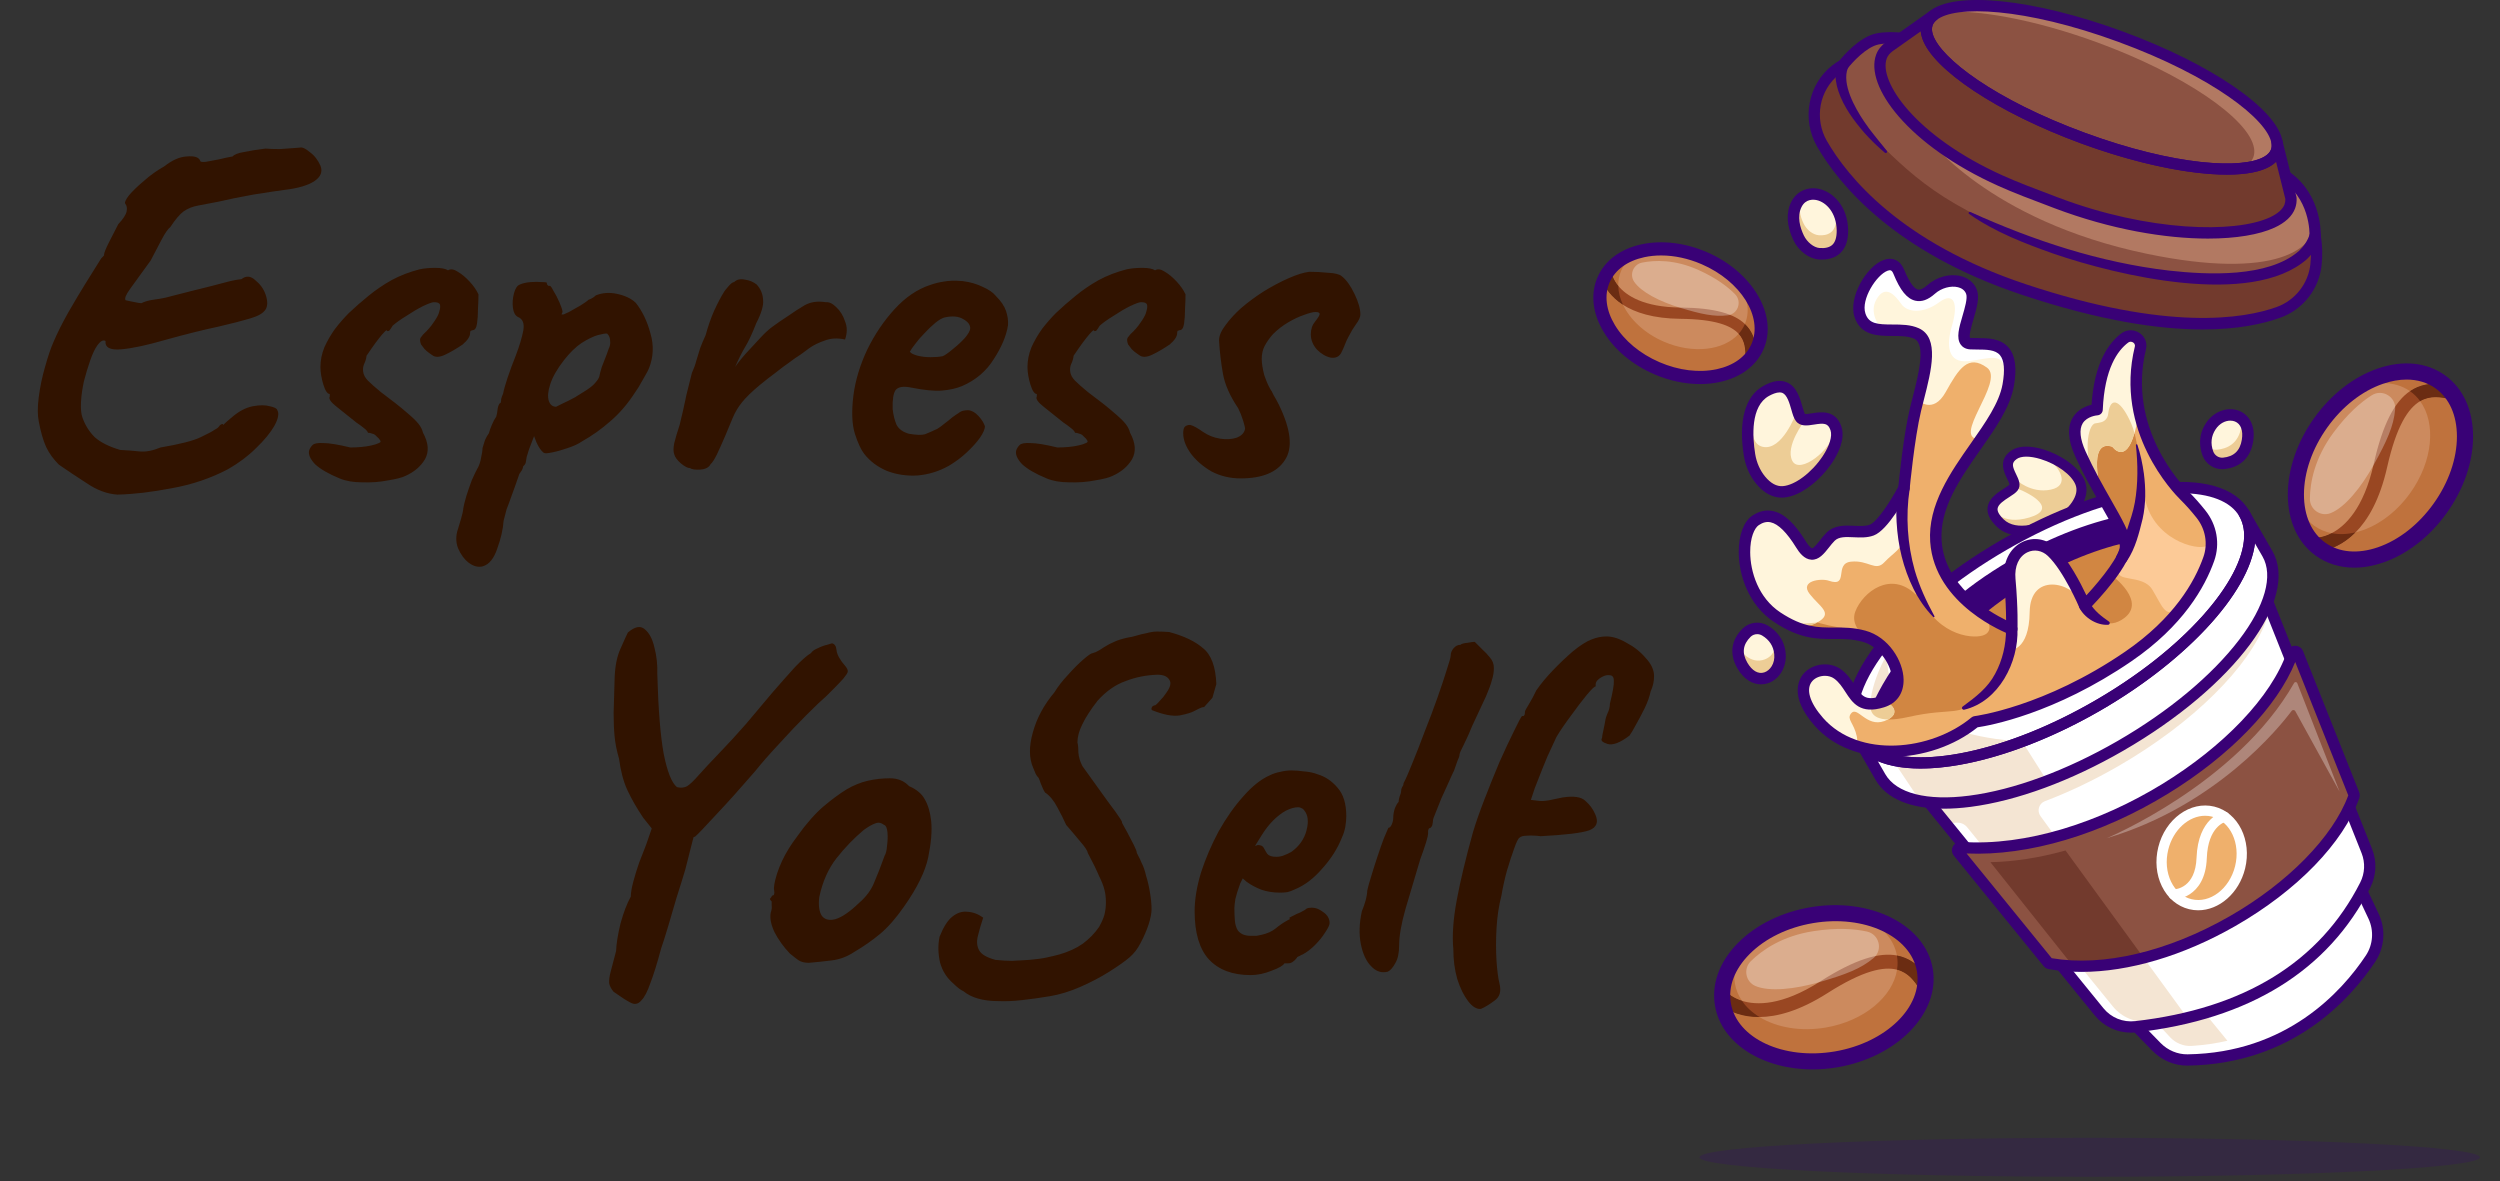 <svg width="163" height="77" viewBox="0 0 163 77" fill="none" xmlns="http://www.w3.org/2000/svg">
<rect x="0" y="0" width="163" height="77" fill="#333333" stroke="none"/>
<path d="M7.648 32.248C6.987 32.205 6.325 31.96 5.664 31.512C5.003 31.085 4.395 30.68 3.84 30.296C3.477 29.933 3.2 29.549 3.008 29.144C2.816 28.717 2.656 28.163 2.528 27.48C2.443 27.075 2.443 26.541 2.528 25.88C2.613 25.219 2.752 24.557 2.944 23.896C3.136 23.213 3.317 22.68 3.488 22.296C3.744 21.699 4.064 21.059 4.448 20.376C4.853 19.672 5.248 19.011 5.632 18.392C6.037 17.752 6.357 17.24 6.592 16.856C6.741 16.707 6.805 16.632 6.784 16.632C6.784 16.611 6.784 16.6 6.784 16.6C6.784 16.493 6.891 16.227 7.104 15.8C7.339 15.352 7.541 14.957 7.712 14.616C8.032 14.275 8.213 13.997 8.256 13.784C8.299 13.571 8.267 13.4 8.16 13.272C8.117 13.187 8.203 13.005 8.416 12.728C8.651 12.451 8.971 12.141 9.376 11.8C9.781 11.437 10.229 11.117 10.72 10.84C11.232 10.435 11.723 10.221 12.192 10.2C12.683 10.157 12.971 10.253 13.056 10.488C13.056 10.552 13.173 10.573 13.408 10.552C13.664 10.509 13.952 10.456 14.272 10.392C14.613 10.307 14.912 10.243 15.168 10.2C15.275 10.072 15.52 9.976 15.904 9.912C16.309 9.827 16.779 9.752 17.312 9.688C17.589 9.709 17.899 9.72 18.24 9.72C18.581 9.699 18.88 9.677 19.136 9.656C19.413 9.635 19.552 9.624 19.552 9.624C19.701 9.581 19.915 9.677 20.192 9.912C20.491 10.125 20.725 10.424 20.896 10.808C21.045 11.192 20.917 11.523 20.512 11.8C20.107 12.077 19.467 12.269 18.592 12.376C17.952 12.461 17.451 12.536 17.088 12.6C16.747 12.643 16.373 12.707 15.968 12.792C15.584 12.856 15.019 12.973 14.272 13.144C13.739 13.251 13.291 13.336 12.928 13.4C12.565 13.464 12.245 13.592 11.968 13.784C11.712 13.976 11.424 14.317 11.104 14.808C10.955 14.915 10.763 15.192 10.528 15.64C10.293 16.088 10.059 16.536 9.824 16.984C9.227 17.816 8.779 18.435 8.48 18.84C8.203 19.224 8.107 19.469 8.192 19.576C8.192 19.576 8.341 19.608 8.64 19.672C8.939 19.736 9.131 19.768 9.216 19.768C9.429 19.661 9.685 19.587 9.984 19.544C10.304 19.501 10.56 19.459 10.752 19.416C12.075 19.075 13.045 18.829 13.664 18.68C14.304 18.509 14.752 18.392 15.008 18.328C15.285 18.264 15.531 18.221 15.744 18.2C16.043 17.965 16.341 17.987 16.64 18.264C16.96 18.52 17.184 18.829 17.312 19.192C17.461 19.619 17.461 19.949 17.312 20.184C17.163 20.419 16.832 20.611 16.32 20.76C15.829 20.909 15.125 21.091 14.208 21.304C13.291 21.496 12.139 21.784 10.752 22.168C9.579 22.509 8.629 22.712 7.904 22.776C7.179 22.84 6.837 22.659 6.88 22.232C6.731 22.147 6.56 22.232 6.368 22.488C6.197 22.723 6.037 23.053 5.888 23.48C5.739 23.907 5.6 24.365 5.472 24.856C5.365 25.347 5.301 25.805 5.28 26.232C5.259 26.659 5.291 26.989 5.376 27.224C5.547 27.715 5.813 28.141 6.176 28.504C6.56 28.845 7.115 29.123 7.84 29.336C8.267 29.357 8.683 29.389 9.088 29.432C9.493 29.475 9.952 29.389 10.464 29.176C11.723 28.963 12.597 28.739 13.088 28.504C13.579 28.269 13.877 28.109 13.984 28.024C14.155 27.939 14.261 27.853 14.304 27.768C14.368 27.683 14.453 27.64 14.56 27.64C14.496 27.747 14.517 27.747 14.624 27.64C14.731 27.533 14.901 27.384 15.136 27.192C15.584 26.808 16.032 26.573 16.48 26.488C16.928 26.403 17.301 26.403 17.6 26.488C17.899 26.552 18.059 26.637 18.08 26.744C18.208 26.957 18.144 27.299 17.888 27.768C17.632 28.216 17.237 28.696 16.704 29.208C16.192 29.72 15.584 30.179 14.88 30.584C13.749 31.181 12.523 31.597 11.2 31.832C9.877 32.088 8.693 32.227 7.648 32.248ZM22.14 31.192C21.414 30.893 20.881 30.584 20.54 30.264C20.22 29.923 20.092 29.624 20.156 29.368C20.198 29.24 20.273 29.123 20.38 29.016C20.486 28.909 20.721 28.867 21.084 28.888C21.468 28.888 22.054 28.984 22.844 29.176C23.078 29.176 23.313 29.165 23.548 29.144C23.782 29.123 23.996 29.091 24.188 29.048C24.401 29.005 24.572 28.952 24.7 28.888C24.806 28.845 24.838 28.792 24.796 28.728C24.753 28.643 24.678 28.557 24.572 28.472C24.486 28.365 24.39 28.301 24.284 28.28C24.177 28.237 24.081 28.216 23.996 28.216C23.953 28.109 23.857 28.003 23.708 27.896C23.58 27.789 23.42 27.672 23.228 27.544C22.758 27.16 22.332 26.819 21.948 26.52C21.564 26.221 21.414 25.997 21.5 25.848C21.5 25.763 21.5 25.72 21.5 25.72C21.5 25.699 21.5 25.688 21.5 25.688C21.35 25.688 21.212 25.485 21.084 25.08C20.956 24.653 20.892 24.269 20.892 23.928C20.892 23.501 20.977 23.075 21.148 22.648C21.34 22.221 21.574 21.816 21.852 21.432C22.15 21.048 22.449 20.707 22.748 20.408C23.153 20.024 23.58 19.651 24.028 19.288C24.497 18.904 24.998 18.563 25.532 18.264C26.086 17.965 26.694 17.731 27.356 17.56C27.654 17.496 27.996 17.464 28.38 17.464C28.764 17.464 29.041 17.517 29.212 17.624C29.382 17.517 29.596 17.549 29.852 17.72C30.108 17.869 30.364 18.083 30.62 18.36C30.876 18.637 31.068 18.915 31.196 19.192C31.196 19.448 31.185 19.768 31.164 20.152C31.164 20.515 31.142 20.835 31.1 21.112C31.057 21.389 30.961 21.528 30.812 21.528C30.812 21.528 30.78 21.539 30.716 21.56C30.673 21.56 30.652 21.613 30.652 21.72C30.652 21.933 30.492 22.179 30.172 22.456C29.766 22.733 29.382 22.957 29.02 23.128C28.657 23.299 28.38 23.309 28.188 23.16C28.06 23.075 27.942 22.989 27.836 22.904C27.729 22.819 27.633 22.712 27.548 22.584C27.548 22.584 27.516 22.541 27.452 22.456C27.409 22.349 27.388 22.253 27.388 22.168C27.388 22.083 27.42 22.008 27.484 21.944C27.548 21.859 27.58 21.816 27.58 21.816C27.878 21.539 28.102 21.283 28.252 21.048C28.422 20.813 28.54 20.611 28.604 20.44C28.668 20.248 28.7 20.099 28.7 19.992C28.7 19.864 28.668 19.789 28.604 19.768C28.561 19.725 28.454 19.704 28.284 19.704C28.177 19.704 27.942 19.789 27.58 19.96C27.238 20.131 26.876 20.344 26.492 20.6C26.108 20.835 25.809 21.048 25.596 21.24C25.51 21.389 25.446 21.485 25.404 21.528C25.382 21.571 25.329 21.592 25.244 21.592C25.244 21.507 25.19 21.517 25.084 21.624C24.977 21.731 24.849 21.88 24.7 22.072C24.55 22.264 24.401 22.467 24.252 22.68C24.102 22.893 23.985 23.064 23.9 23.192C23.878 23.384 23.825 23.565 23.74 23.736C23.676 23.885 23.654 24.045 23.676 24.216C23.697 24.429 23.804 24.632 23.996 24.824C24.188 25.016 24.465 25.261 24.828 25.56C25.574 26.115 26.129 26.552 26.492 26.872C26.876 27.192 27.142 27.448 27.292 27.64C27.441 27.832 27.537 28.024 27.58 28.216C27.942 28.877 27.985 29.453 27.708 29.944C27.43 30.413 27.004 30.776 26.428 31.032C26.214 31.139 25.841 31.235 25.308 31.32C24.774 31.427 24.209 31.469 23.612 31.448C23.036 31.448 22.545 31.363 22.14 31.192ZM31.493 36.92C31.195 37.005 30.885 36.931 30.565 36.696C30.267 36.461 30.032 36.141 29.861 35.736C29.712 35.331 29.712 34.915 29.861 34.488C29.904 34.36 29.968 34.147 30.053 33.848C30.139 33.571 30.192 33.325 30.213 33.112C30.235 32.963 30.299 32.707 30.405 32.344C30.512 32.003 30.629 31.661 30.757 31.32C30.907 30.979 31.024 30.733 31.109 30.584C31.237 30.371 31.323 30.125 31.365 29.848C31.429 29.571 31.461 29.357 31.461 29.208C31.504 29.059 31.557 28.888 31.621 28.696C31.707 28.504 31.792 28.355 31.877 28.248C31.92 28.077 31.984 27.896 32.069 27.704C32.155 27.491 32.251 27.309 32.357 27.16C32.4 27.011 32.432 26.829 32.453 26.616C32.496 26.403 32.56 26.285 32.645 26.264C32.667 26.179 32.677 26.093 32.677 26.008C32.699 25.923 32.741 25.805 32.805 25.656C32.848 25.421 32.944 25.08 33.093 24.632C33.243 24.184 33.424 23.693 33.637 23.16C33.872 22.541 34.032 22.008 34.117 21.56C34.203 21.091 34.085 20.792 33.765 20.664C33.595 20.579 33.488 20.387 33.445 20.088C33.403 19.768 33.424 19.448 33.509 19.128C33.595 18.808 33.723 18.616 33.893 18.552C34.085 18.467 34.32 18.413 34.597 18.392C34.875 18.371 35.12 18.371 35.333 18.392C35.568 18.392 35.675 18.413 35.653 18.456C35.653 18.563 35.707 18.627 35.813 18.648C35.856 18.584 35.941 18.68 36.069 18.936C36.219 19.171 36.357 19.437 36.485 19.736C36.613 20.035 36.677 20.237 36.677 20.344C36.635 20.429 36.613 20.483 36.613 20.504C36.613 20.504 36.656 20.504 36.741 20.504C36.741 20.504 36.859 20.451 37.093 20.344C37.328 20.216 37.573 20.077 37.829 19.928C38.107 19.757 38.288 19.629 38.373 19.544C38.373 19.544 38.427 19.523 38.533 19.48C38.661 19.416 38.768 19.341 38.853 19.256C39.28 19.085 39.739 19.053 40.229 19.16C40.741 19.267 41.147 19.459 41.445 19.736C41.872 20.269 42.192 20.931 42.405 21.72C42.64 22.509 42.608 23.277 42.309 24.024C42.267 24.131 42.171 24.312 42.021 24.568C41.893 24.803 41.765 25.027 41.637 25.24C41.509 25.432 41.445 25.528 41.445 25.528C40.955 26.296 40.411 26.936 39.813 27.448C39.237 27.96 38.608 28.408 37.925 28.792C37.712 28.941 37.413 29.08 37.029 29.208C36.667 29.336 36.325 29.432 36.005 29.496C35.707 29.56 35.525 29.571 35.461 29.528C35.227 29.357 35.013 28.995 34.821 28.44C34.715 28.717 34.608 28.995 34.501 29.272C34.416 29.528 34.363 29.699 34.341 29.784C34.32 29.933 34.299 30.061 34.277 30.168C34.256 30.253 34.203 30.328 34.117 30.392C34.117 30.392 34.107 30.435 34.085 30.52C34.064 30.605 33.989 30.733 33.861 30.904C33.648 31.523 33.477 32.003 33.349 32.344C33.221 32.707 33.115 32.995 33.029 33.208C32.965 33.443 32.901 33.688 32.837 33.944C32.795 34.52 32.656 35.128 32.421 35.768C32.208 36.408 31.899 36.792 31.493 36.92ZM36.261 26.52C36.347 26.477 36.496 26.403 36.709 26.296C36.944 26.189 37.2 26.061 37.477 25.912C37.755 25.741 38.011 25.581 38.245 25.432C38.501 25.261 38.683 25.112 38.789 24.984C38.96 24.792 39.056 24.643 39.077 24.536C39.099 24.408 39.152 24.205 39.237 23.928C39.301 23.757 39.376 23.565 39.461 23.352C39.547 23.139 39.621 22.936 39.685 22.744C39.771 22.573 39.803 22.403 39.781 22.232C39.781 22.04 39.717 21.88 39.589 21.752C39.504 21.731 39.301 21.763 38.981 21.848C38.683 21.933 38.331 22.104 37.925 22.36C37.541 22.616 37.157 22.989 36.773 23.48C36.325 24.056 36.027 24.579 35.877 25.048C35.728 25.496 35.696 25.859 35.781 26.136C35.867 26.392 36.027 26.52 36.261 26.52ZM44.985 30.52C44.836 30.52 44.633 30.413 44.377 30.2C44.142 29.987 44.004 29.795 43.961 29.624C43.897 29.453 43.897 29.208 43.961 28.888C44.046 28.547 44.164 28.152 44.313 27.704C44.484 27 44.601 26.488 44.665 26.168C44.729 25.848 44.793 25.571 44.857 25.336C44.921 25.101 45.006 24.76 45.113 24.312C45.241 24.035 45.337 23.768 45.401 23.512C45.486 23.235 45.572 22.957 45.657 22.68C45.764 22.403 45.881 22.125 46.009 21.848C46.158 21.293 46.34 20.771 46.553 20.28C46.788 19.768 47.012 19.341 47.225 19C47.268 18.936 47.364 18.819 47.513 18.648C47.662 18.477 47.78 18.392 47.865 18.392C48.036 18.221 48.27 18.168 48.569 18.232C48.868 18.275 49.124 18.381 49.337 18.552C49.593 18.829 49.732 19.16 49.753 19.544C49.796 19.907 49.646 20.419 49.305 21.08C49.049 21.741 48.804 22.264 48.569 22.648C48.356 23.011 48.142 23.437 47.929 23.928C48.164 23.587 48.452 23.235 48.793 22.872C49.134 22.509 49.401 22.221 49.593 22.008C49.87 21.709 50.126 21.475 50.361 21.304C50.617 21.112 50.958 20.877 51.385 20.6C51.748 20.344 52.11 20.109 52.473 19.896C52.857 19.683 53.316 19.619 53.849 19.704C54.062 19.683 54.286 19.789 54.521 20.024C54.777 20.259 54.969 20.568 55.097 20.952C55.246 21.315 55.246 21.709 55.097 22.136C54.606 22.029 54.169 22.051 53.785 22.2C53.401 22.328 53.07 22.488 52.793 22.68C52.537 22.872 52.334 23.021 52.185 23.128C51.972 23.256 51.726 23.427 51.449 23.64C51.172 23.832 50.873 24.056 50.553 24.312C50.233 24.547 49.892 24.813 49.529 25.112C49.017 25.539 48.633 25.912 48.377 26.232C48.121 26.552 47.918 26.893 47.769 27.256C47.641 27.576 47.481 27.96 47.289 28.408C47.097 28.856 46.916 29.261 46.745 29.624C46.574 29.965 46.436 30.179 46.329 30.264C46.222 30.477 45.998 30.595 45.657 30.616C45.337 30.637 45.113 30.605 44.985 30.52ZM61.882 30.36C61.242 30.723 60.56 30.936 59.834 31C59.13 31.043 58.469 30.947 57.85 30.712C57.232 30.456 56.73 30.083 56.346 29.592C56.133 29.315 55.93 28.877 55.738 28.28C55.546 27.661 55.514 26.829 55.642 25.784C55.77 24.803 56.069 23.811 56.538 22.808C57.029 21.805 57.626 20.92 58.33 20.152C59.034 19.384 59.802 18.861 60.634 18.584C60.933 18.477 61.232 18.403 61.53 18.36C61.85 18.296 62.266 18.285 62.778 18.328C63.269 18.392 63.706 18.52 64.09 18.712C64.474 18.883 64.752 19.075 64.922 19.288C65.264 19.629 65.488 19.96 65.594 20.28C65.701 20.6 65.744 20.909 65.722 21.208C65.616 21.891 65.306 22.627 64.794 23.416C64.304 24.205 63.61 24.792 62.714 25.176C62.352 25.325 61.925 25.421 61.434 25.464C60.944 25.507 60.272 25.443 59.418 25.272C58.906 25.165 58.565 25.219 58.394 25.432C58.245 25.645 58.181 26.061 58.202 26.68C58.245 27.064 58.33 27.405 58.458 27.704C58.608 27.981 58.874 28.173 59.258 28.28C59.749 28.365 60.101 28.376 60.314 28.312C60.528 28.227 60.794 28.109 61.114 27.96C61.285 27.853 61.445 27.736 61.594 27.608C61.765 27.48 61.925 27.352 62.074 27.224C62.245 27.096 62.384 27 62.49 26.936C62.597 26.851 62.704 26.797 62.81 26.776C62.917 26.755 63.024 26.744 63.13 26.744C63.365 26.765 63.589 26.893 63.802 27.128C64.016 27.363 64.154 27.587 64.218 27.8C64.218 27.971 64.112 28.216 63.898 28.536C63.685 28.835 63.397 29.155 63.034 29.496C62.693 29.816 62.309 30.104 61.882 30.36ZM61.466 23.224C61.616 23.16 61.829 23.011 62.106 22.776C62.405 22.541 62.672 22.296 62.906 22.04C63.141 21.763 63.258 21.549 63.258 21.4C63.258 21.165 63.098 20.963 62.778 20.792C62.48 20.621 62.085 20.589 61.594 20.696C61.424 20.739 61.221 20.856 60.986 21.048C60.752 21.24 60.517 21.464 60.282 21.72C60.048 21.955 59.845 22.189 59.674 22.424C59.504 22.637 59.386 22.808 59.322 22.936C59.408 23.043 59.578 23.128 59.834 23.192C60.09 23.256 60.368 23.288 60.666 23.288C60.986 23.288 61.253 23.267 61.466 23.224ZM68.24 31.192C67.514 30.893 66.981 30.584 66.64 30.264C66.32 29.923 66.192 29.624 66.256 29.368C66.298 29.24 66.373 29.123 66.48 29.016C66.586 28.909 66.821 28.867 67.184 28.888C67.568 28.888 68.154 28.984 68.944 29.176C69.178 29.176 69.413 29.165 69.648 29.144C69.882 29.123 70.096 29.091 70.288 29.048C70.501 29.005 70.672 28.952 70.8 28.888C70.906 28.845 70.938 28.792 70.896 28.728C70.853 28.643 70.778 28.557 70.672 28.472C70.586 28.365 70.49 28.301 70.384 28.28C70.277 28.237 70.181 28.216 70.096 28.216C70.053 28.109 69.957 28.003 69.808 27.896C69.68 27.789 69.52 27.672 69.328 27.544C68.858 27.16 68.432 26.819 68.048 26.52C67.664 26.221 67.514 25.997 67.6 25.848C67.6 25.763 67.6 25.72 67.6 25.72C67.6 25.699 67.6 25.688 67.6 25.688C67.45 25.688 67.312 25.485 67.184 25.08C67.056 24.653 66.992 24.269 66.992 23.928C66.992 23.501 67.077 23.075 67.248 22.648C67.44 22.221 67.674 21.816 67.952 21.432C68.25 21.048 68.549 20.707 68.848 20.408C69.253 20.024 69.68 19.651 70.128 19.288C70.597 18.904 71.098 18.563 71.632 18.264C72.186 17.965 72.794 17.731 73.456 17.56C73.754 17.496 74.096 17.464 74.48 17.464C74.864 17.464 75.141 17.517 75.312 17.624C75.482 17.517 75.696 17.549 75.952 17.72C76.208 17.869 76.464 18.083 76.72 18.36C76.976 18.637 77.168 18.915 77.296 19.192C77.296 19.448 77.285 19.768 77.264 20.152C77.264 20.515 77.242 20.835 77.2 21.112C77.157 21.389 77.061 21.528 76.912 21.528C76.912 21.528 76.88 21.539 76.816 21.56C76.773 21.56 76.752 21.613 76.752 21.72C76.752 21.933 76.592 22.179 76.272 22.456C75.866 22.733 75.482 22.957 75.12 23.128C74.757 23.299 74.48 23.309 74.288 23.16C74.16 23.075 74.042 22.989 73.936 22.904C73.829 22.819 73.733 22.712 73.648 22.584C73.648 22.584 73.616 22.541 73.552 22.456C73.509 22.349 73.488 22.253 73.488 22.168C73.488 22.083 73.52 22.008 73.584 21.944C73.648 21.859 73.68 21.816 73.68 21.816C73.978 21.539 74.202 21.283 74.352 21.048C74.522 20.813 74.64 20.611 74.704 20.44C74.768 20.248 74.8 20.099 74.8 19.992C74.8 19.864 74.768 19.789 74.704 19.768C74.661 19.725 74.554 19.704 74.384 19.704C74.277 19.704 74.042 19.789 73.68 19.96C73.338 20.131 72.976 20.344 72.592 20.6C72.208 20.835 71.909 21.048 71.696 21.24C71.61 21.389 71.546 21.485 71.504 21.528C71.482 21.571 71.429 21.592 71.344 21.592C71.344 21.507 71.29 21.517 71.184 21.624C71.077 21.731 70.949 21.88 70.8 22.072C70.65 22.264 70.501 22.467 70.352 22.68C70.202 22.893 70.085 23.064 70 23.192C69.978 23.384 69.925 23.565 69.84 23.736C69.776 23.885 69.754 24.045 69.776 24.216C69.797 24.429 69.904 24.632 70.096 24.824C70.288 25.016 70.565 25.261 70.928 25.56C71.674 26.115 72.229 26.552 72.592 26.872C72.976 27.192 73.242 27.448 73.392 27.64C73.541 27.832 73.637 28.024 73.68 28.216C74.042 28.877 74.085 29.453 73.808 29.944C73.53 30.413 73.104 30.776 72.528 31.032C72.314 31.139 71.941 31.235 71.408 31.32C70.874 31.427 70.309 31.469 69.712 31.448C69.136 31.448 68.645 31.363 68.24 31.192ZM80.889 31.192C80.207 31.192 79.577 31.043 79.001 30.744C78.447 30.424 77.999 30.04 77.657 29.592C77.316 29.123 77.145 28.675 77.145 28.248C77.145 28.056 77.177 27.917 77.241 27.832C77.327 27.747 77.444 27.704 77.593 27.704C77.7 27.725 77.828 27.779 77.977 27.864C78.127 27.949 78.276 28.045 78.425 28.152C78.767 28.387 79.14 28.536 79.545 28.6C79.951 28.664 80.313 28.643 80.633 28.536C80.953 28.408 81.135 28.216 81.177 27.96C81.177 27.875 81.135 27.693 81.049 27.416C80.964 27.139 80.857 26.872 80.729 26.616C80.196 25.827 79.865 25.08 79.737 24.376C79.609 23.651 79.524 22.925 79.481 22.2C79.481 21.901 79.62 21.571 79.897 21.208C80.175 20.824 80.516 20.451 80.921 20.088C81.369 19.704 81.86 19.341 82.393 19C82.948 18.659 83.492 18.371 84.025 18.136C84.559 17.901 85.007 17.763 85.369 17.72C85.753 17.72 86.159 17.741 86.585 17.784C87.033 17.805 87.332 17.88 87.481 18.008C87.78 18.243 88.057 18.627 88.313 19.16C88.569 19.693 88.697 20.141 88.697 20.504C88.697 20.675 88.601 20.888 88.409 21.144C88.239 21.379 88.079 21.645 87.929 21.944C87.844 22.093 87.769 22.253 87.705 22.424C87.641 22.595 87.567 22.765 87.481 22.936C87.353 23.235 87.119 23.363 86.777 23.32C86.457 23.256 86.159 23.085 85.881 22.808C85.604 22.509 85.465 22.168 85.465 21.784C85.465 21.464 85.561 21.187 85.753 20.952C85.945 20.717 86.041 20.557 86.041 20.472C86.041 20.429 86.02 20.397 85.977 20.376C85.935 20.355 85.86 20.344 85.753 20.344C85.604 20.344 85.359 20.408 85.017 20.536C84.697 20.643 84.356 20.803 83.993 21.016C83.631 21.229 83.3 21.485 83.001 21.784C82.788 22.019 82.607 22.275 82.457 22.552C82.329 22.808 82.265 23.085 82.265 23.384C82.265 23.683 82.319 24.035 82.425 24.44C82.553 24.824 82.692 25.144 82.841 25.4C82.884 25.443 82.948 25.56 83.033 25.752C83.14 25.923 83.257 26.136 83.385 26.392C84.175 28.013 84.303 29.219 83.769 30.008C83.257 30.797 82.297 31.192 80.889 31.192Z" fill="#311300"/>
<path d="M43.048 54.712L41.928 53.304C41.501 52.664 41.16 52.067 40.904 51.512C40.648 50.957 40.467 50.275 40.36 49.464C40.211 48.952 40.115 48.472 40.072 48.024C40.029 47.576 40.008 47.064 40.008 46.488C40.029 45.891 40.051 45.155 40.072 44.28C40.093 43.469 40.221 42.808 40.456 42.296C40.691 41.763 40.851 41.411 40.936 41.24C41.384 40.856 41.747 40.781 42.024 41.016C42.323 41.251 42.536 41.645 42.664 42.2C42.813 42.755 42.877 43.341 42.856 43.96C42.92 46.243 43.059 47.971 43.272 49.144C43.507 50.317 43.795 51.043 44.136 51.32C44.392 51.384 44.616 51.363 44.808 51.256C45 51.128 45.245 50.893 45.544 50.552C45.864 50.189 46.301 49.72 46.856 49.144C47.453 48.525 48.051 47.875 48.648 47.192C49.245 46.488 49.811 45.816 50.344 45.176C50.899 44.536 51.389 43.981 51.816 43.512C52.264 43.043 52.616 42.733 52.872 42.584C52.957 42.456 53.107 42.349 53.32 42.264C53.533 42.157 53.736 42.083 53.928 42.04C54.141 41.976 54.248 41.944 54.248 41.944C54.419 41.987 54.515 42.125 54.536 42.36C54.557 42.573 54.643 42.787 54.792 43C54.835 43.085 54.931 43.213 55.08 43.384C55.229 43.555 55.293 43.693 55.272 43.8C55.272 43.864 55.176 44.013 54.984 44.248C54.792 44.461 54.589 44.675 54.376 44.888C54.163 45.101 54.003 45.261 53.896 45.368C53.619 45.603 53.181 46.019 52.584 46.616C52.008 47.192 51.411 47.821 50.792 48.504C50.173 49.165 49.651 49.763 49.224 50.296C48.285 51.384 47.443 52.323 46.696 53.112C45.971 53.901 45.523 54.371 45.352 54.52C45.331 54.563 45.192 54.595 44.936 54.616C44.68 54.616 44.499 54.701 44.392 54.872L43.048 54.712ZM41.256 65.432C41.171 65.411 40.989 65.315 40.712 65.144C40.456 64.973 40.221 64.813 40.008 64.664C39.859 64.493 39.763 64.312 39.72 64.12C39.699 63.928 39.731 63.672 39.816 63.352C39.901 63.032 40.019 62.584 40.168 62.008C40.189 61.517 40.285 60.92 40.456 60.216C40.648 59.512 40.872 58.925 41.128 58.456C41.128 58.221 41.181 57.901 41.288 57.496C41.395 57.091 41.523 56.675 41.672 56.248C41.843 55.8 41.992 55.416 42.12 55.096L42.696 53.432L43.976 52.344L45.64 53.496C45.555 53.624 45.48 53.773 45.416 53.944C45.352 54.115 45.267 54.403 45.16 54.808C45.053 55.213 44.893 55.843 44.68 56.696C44.509 57.272 44.317 57.891 44.104 58.552C43.912 59.213 43.731 59.832 43.56 60.408C43.389 60.984 43.24 61.453 43.112 61.816C42.856 62.776 42.621 63.533 42.408 64.088C42.216 64.643 42.024 65.016 41.832 65.208C41.661 65.421 41.469 65.496 41.256 65.432ZM52.745 62.776C52.467 62.776 52.243 62.723 52.073 62.616C51.923 62.509 51.731 62.36 51.497 62.168C51.091 61.741 50.761 61.283 50.505 60.792C50.27 60.301 50.185 59.875 50.249 59.512C50.313 59.341 50.334 59.181 50.313 59.032C50.313 58.861 50.313 58.776 50.313 58.776C50.206 58.669 50.174 58.605 50.217 58.584C50.259 58.541 50.302 58.477 50.345 58.392C50.473 58.392 50.515 58.275 50.473 58.04C50.43 57.869 50.494 57.507 50.665 56.952C50.857 56.376 51.113 55.832 51.433 55.32C51.561 55.107 51.753 54.829 52.009 54.488C52.265 54.125 52.542 53.773 52.841 53.432C53.161 53.069 53.449 52.781 53.705 52.568C54.238 52.12 54.729 51.757 55.177 51.48C55.646 51.203 56.115 51.011 56.585 50.904C57.054 50.797 57.534 50.744 58.025 50.744C58.537 50.744 58.953 50.915 59.273 51.256C59.763 51.469 60.105 51.757 60.297 52.12C60.51 52.483 60.649 52.952 60.713 53.528C60.777 54.168 60.713 54.957 60.521 55.896C60.329 56.813 59.806 57.88 58.953 59.096C58.419 59.864 57.897 60.461 57.385 60.888C56.873 61.315 56.307 61.709 55.689 62.072C55.241 62.371 54.761 62.552 54.249 62.616C53.737 62.68 53.235 62.733 52.745 62.776ZM56.009 58.872C56.478 58.467 56.809 58.019 57.001 57.528C57.214 57.037 57.438 56.461 57.673 55.8C57.758 55.672 57.811 55.459 57.833 55.16C57.875 54.861 57.886 54.573 57.865 54.296C57.843 53.997 57.769 53.827 57.641 53.784C57.449 53.635 57.257 53.603 57.065 53.688C56.873 53.752 56.627 53.891 56.329 54.104C55.689 54.637 55.091 55.256 54.537 55.96C54.003 56.643 53.63 57.485 53.417 58.488C53.353 59.021 53.406 59.427 53.577 59.704C53.769 59.96 54.067 60.035 54.473 59.928C54.899 59.8 55.411 59.448 56.009 58.872ZM62.825 64.632C62.633 64.547 62.408 64.376 62.153 64.12C61.726 63.757 61.438 63.299 61.288 62.744C61.16 62.168 61.15 61.613 61.257 61.08C61.513 60.44 61.79 60.003 62.089 59.768C62.408 59.512 62.739 59.405 63.081 59.448C63.443 59.469 63.785 59.597 64.105 59.832C63.955 60.28 63.838 60.685 63.752 61.048C63.667 61.411 63.699 61.72 63.849 61.976C63.998 62.232 64.35 62.435 64.904 62.584C65.331 62.627 65.694 62.648 65.993 62.648C66.312 62.627 66.686 62.605 67.112 62.584C67.603 62.541 67.987 62.488 68.264 62.424C68.563 62.36 68.83 62.296 69.064 62.232C69.662 62.061 70.174 61.827 70.6 61.528C71.027 61.208 71.379 60.845 71.656 60.44C71.827 60.141 71.945 59.875 72.008 59.64C72.073 59.384 72.105 59.117 72.105 58.84C72.105 58.52 72.073 58.243 72.008 58.008C71.945 57.752 71.827 57.453 71.656 57.112C71.507 56.749 71.262 56.248 70.921 55.608C70.899 55.459 70.728 55.203 70.409 54.84C70.11 54.477 69.811 54.125 69.513 53.784C69.363 53.443 69.171 53.059 68.936 52.632C68.702 52.184 68.435 51.864 68.136 51.672C68.051 51.544 67.955 51.341 67.849 51.064C67.763 50.787 67.689 50.637 67.624 50.616C67.624 50.616 67.593 50.563 67.528 50.456C67.486 50.349 67.433 50.221 67.368 50.072C67.091 49.453 67.081 48.685 67.337 47.768C67.593 46.829 68.062 45.955 68.745 45.144C68.979 44.76 69.278 44.376 69.641 43.992C70.003 43.587 70.334 43.256 70.632 43C70.953 42.723 71.155 42.584 71.24 42.584C71.24 42.584 71.305 42.563 71.433 42.52C71.582 42.456 71.763 42.349 71.977 42.2C72.211 42.051 72.435 41.933 72.648 41.848C72.862 41.741 73.171 41.645 73.576 41.56L73.769 41.528L73.897 41.496C74.259 41.389 74.558 41.315 74.793 41.272C75.027 41.208 75.251 41.176 75.465 41.176C75.678 41.176 75.934 41.187 76.233 41.208C77.192 41.464 77.928 41.816 78.441 42.264C78.974 42.691 79.262 43.469 79.305 44.6L79.049 45.496L78.504 46.104C78.441 46.083 78.27 46.147 77.993 46.296C77.737 46.445 77.374 46.563 76.904 46.648C76.457 46.712 75.88 46.605 75.177 46.328C75.091 46.307 75.059 46.253 75.081 46.168C75.102 46.061 75.187 45.997 75.337 45.976C75.4 45.933 75.496 45.837 75.624 45.688C75.774 45.539 75.912 45.368 76.04 45.176C76.318 44.792 76.382 44.504 76.233 44.312C76.105 44.099 75.849 43.992 75.465 43.992C74.739 44.013 74.046 44.152 73.385 44.408C72.723 44.643 72.115 45.069 71.561 45.688C71.112 46.264 70.782 46.776 70.569 47.224C70.355 47.651 70.249 48.045 70.249 48.408C70.291 48.557 70.312 48.781 70.312 49.08C70.334 49.357 70.419 49.645 70.569 49.944C71.272 50.925 71.817 51.683 72.201 52.216C72.606 52.749 72.883 53.133 73.032 53.368C73.075 53.432 73.107 53.485 73.129 53.528C73.15 53.571 73.16 53.613 73.16 53.656C73.246 53.805 73.363 54.019 73.513 54.296C73.662 54.573 73.8 54.84 73.928 55.096C74.056 55.352 74.121 55.523 74.121 55.608C74.121 55.608 74.153 55.672 74.216 55.8C74.281 55.907 74.355 56.067 74.441 56.28C74.547 56.472 74.643 56.749 74.728 57.112C74.835 57.453 74.921 57.827 74.984 58.232C75.049 58.616 75.081 58.968 75.081 59.288C75.081 59.544 75.016 59.875 74.888 60.28C74.76 60.664 74.59 61.059 74.376 61.464C74.184 61.848 73.939 62.168 73.641 62.424C73.342 62.68 72.904 62.989 72.329 63.352C71.752 63.715 71.123 64.045 70.441 64.344C69.758 64.643 69.097 64.845 68.457 64.952C67.817 65.059 67.209 65.144 66.632 65.208C66.078 65.272 65.555 65.293 65.064 65.272C64.595 65.272 64.168 65.219 63.785 65.112C63.401 65.005 63.081 64.845 62.825 64.632ZM81.538 63.576C80.365 63.576 79.458 63.235 78.818 62.552C78.2 61.869 77.89 60.824 77.89 59.416C77.89 58.648 78.029 57.805 78.306 56.888C78.605 55.971 78.989 55.075 79.458 54.2C79.949 53.325 80.482 52.568 81.058 51.928C81.634 51.267 82.21 50.808 82.786 50.552C83 50.445 83.224 50.371 83.458 50.328C83.714 50.264 83.96 50.232 84.194 50.232C84.45 50.232 84.728 50.253 85.026 50.296C85.346 50.317 85.645 50.381 85.922 50.488C86.413 50.637 86.84 50.925 87.202 51.352C87.586 51.779 87.778 52.397 87.778 53.208C87.778 53.421 87.757 53.656 87.714 53.912C87.672 54.147 87.597 54.381 87.49 54.616C87.213 55.32 86.786 55.992 86.21 56.632C85.656 57.272 85.069 57.72 84.45 57.976C84.28 58.061 84.109 58.125 83.938 58.168C83.789 58.189 83.629 58.2 83.458 58.2C83.01 58.2 82.605 58.136 82.242 58.008C81.901 57.88 81.581 57.709 81.282 57.496L81.026 57.272L80.866 57.592C80.717 57.997 80.61 58.339 80.546 58.616C80.504 58.893 80.482 59.096 80.482 59.224C80.482 59.48 80.493 59.747 80.514 60.024C80.536 60.28 80.6 60.493 80.706 60.664C80.792 60.771 80.898 60.856 81.026 60.92C81.176 60.984 81.357 61.016 81.57 61.016C81.698 61.016 81.816 61.016 81.922 61.016C82.05 60.995 82.157 60.973 82.242 60.952C82.626 60.867 82.936 60.728 83.17 60.536C83.426 60.323 83.693 60.141 83.97 59.992L84.098 59.928L84.066 59.832C84.429 59.64 84.674 59.523 84.802 59.48C84.93 59.416 85.026 59.363 85.09 59.32C85.176 59.235 85.272 59.192 85.378 59.192C85.677 59.149 85.965 59.235 86.242 59.448C86.541 59.64 86.69 59.885 86.69 60.184C86.69 60.312 86.594 60.515 86.402 60.792C86.232 61.069 86.008 61.347 85.73 61.624C85.474 61.88 85.208 62.083 84.93 62.232C84.866 62.253 84.802 62.285 84.738 62.328C84.674 62.349 84.61 62.381 84.546 62.424H84.578C84.386 62.68 84.194 62.808 84.002 62.808H83.746C83.661 62.957 83.384 63.117 82.914 63.288C82.445 63.48 81.986 63.576 81.538 63.576ZM83.202 55.864C83.394 55.864 83.565 55.832 83.714 55.768C83.885 55.704 84.045 55.629 84.194 55.544C84.706 55.181 85.037 54.712 85.186 54.136C85.336 53.56 85.282 53.123 85.026 52.824C84.984 52.76 84.93 52.717 84.866 52.696C84.802 52.653 84.728 52.632 84.642 52.632C84.408 52.632 84.141 52.707 83.842 52.856C83.565 53.005 83.288 53.219 83.01 53.496C82.733 53.773 82.477 54.104 82.242 54.488L81.826 55.16C81.869 55.139 81.901 55.128 81.922 55.128C81.965 55.107 81.997 55.096 82.018 55.096C82.21 55.096 82.338 55.16 82.402 55.288C82.466 55.416 82.541 55.544 82.626 55.672C82.733 55.8 82.925 55.864 83.202 55.864ZM90.488 63.352C90.082 63.459 89.72 63.341 89.4 63C89.08 62.68 88.856 62.2 88.728 61.56C88.6 60.92 88.621 60.205 88.792 59.416C88.898 59.16 88.984 58.915 89.048 58.68C89.112 58.424 89.144 58.221 89.144 58.072C89.186 57.859 89.272 57.549 89.4 57.144C89.528 56.717 89.666 56.28 89.816 55.832C89.965 55.384 90.104 54.989 90.232 54.648C90.381 54.285 90.477 54.061 90.52 53.976C90.605 53.976 90.68 53.901 90.744 53.752C90.808 53.603 90.84 53.453 90.84 53.304C90.84 53.133 90.872 52.941 90.936 52.728C91.021 52.515 91.106 52.365 91.192 52.28C91.192 52.173 91.213 52.056 91.256 51.928C91.32 51.779 91.352 51.661 91.352 51.576C91.352 51.491 91.373 51.405 91.416 51.32C91.48 51.235 91.512 51.149 91.512 51.064C91.661 50.787 91.853 50.349 92.088 49.752C92.344 49.133 92.61 48.451 92.888 47.704C93.186 46.957 93.464 46.221 93.72 45.496C93.976 44.771 94.178 44.163 94.328 43.672C94.498 43.16 94.584 42.851 94.584 42.744C94.584 42.573 94.648 42.413 94.776 42.264C94.904 42.115 95.053 42.04 95.224 42.04C95.288 41.976 95.437 41.933 95.672 41.912C95.906 41.869 96.066 41.848 96.152 41.848C96.152 41.848 96.194 41.891 96.28 41.976C96.365 42.061 96.493 42.189 96.664 42.36C96.834 42.509 96.994 42.68 97.144 42.872C97.314 43.064 97.4 43.288 97.4 43.544C97.4 43.821 97.357 44.088 97.272 44.344C97.208 44.6 97.08 44.952 96.888 45.4C96.696 45.827 96.397 46.467 95.992 47.32C95.821 47.747 95.64 48.152 95.448 48.536C95.256 48.899 95.16 49.123 95.16 49.208C95.16 49.293 95.117 49.421 95.032 49.592C94.968 49.763 94.893 49.976 94.808 50.232C94.722 50.403 94.605 50.659 94.456 51C94.306 51.32 94.146 51.672 93.976 52.056C93.826 52.419 93.698 52.739 93.592 53.016C93.485 53.272 93.432 53.421 93.432 53.464C93.432 53.549 93.421 53.635 93.4 53.72C93.4 53.805 93.357 53.891 93.272 53.976C93.186 53.976 93.133 54.04 93.112 54.168C93.112 54.275 93.112 54.328 93.112 54.328C93.112 54.541 92.941 55.107 92.6 56.024C92.258 57.197 91.938 58.275 91.64 59.256C91.362 60.237 91.224 61.027 91.224 61.624C91.224 62.136 91.138 62.531 90.968 62.808C90.818 63.085 90.658 63.267 90.488 63.352ZM96.549 65.784C96.272 65.805 95.995 65.635 95.717 65.272C95.44 64.909 95.205 64.429 95.013 63.832C94.843 63.235 94.757 62.584 94.757 61.88C94.672 61.005 94.747 59.939 94.981 58.68C95.216 57.421 95.568 55.949 96.037 54.264C96.208 53.688 96.453 52.984 96.773 52.152C97.093 51.32 97.424 50.499 97.765 49.688C98.128 48.877 98.448 48.195 98.725 47.64C99.003 47.064 99.173 46.744 99.237 46.68C99.365 46.723 99.429 46.627 99.429 46.392C99.429 46.349 99.515 46.189 99.685 45.912C99.856 45.635 100.016 45.336 100.165 45.016C100.443 44.611 100.795 44.184 101.221 43.736C101.669 43.267 102.117 42.84 102.565 42.456C103.035 42.072 103.44 41.816 103.781 41.688C104.101 41.56 104.421 41.496 104.741 41.496C105.147 41.496 105.584 41.635 106.053 41.912C106.544 42.168 106.96 42.499 107.301 42.904C107.664 43.288 107.845 43.683 107.845 44.088C107.845 44.429 107.771 44.76 107.621 45.08C107.557 45.4 107.429 45.763 107.237 46.168C107.045 46.552 106.853 46.915 106.661 47.256C106.491 47.576 106.352 47.811 106.245 47.96C105.627 48.429 105.147 48.611 104.805 48.504C104.464 48.397 104.347 48.269 104.453 48.12C104.453 48.035 104.485 47.853 104.549 47.576C104.613 47.277 104.656 47.053 104.677 46.904C104.677 46.861 104.72 46.733 104.805 46.52C104.912 46.307 104.965 46.093 104.965 45.88C105.157 45.112 105.243 44.611 105.221 44.376C105.221 44.141 105.125 44.024 104.933 44.024C104.827 44.003 104.699 44.024 104.549 44.088C104.4 44.152 104.272 44.237 104.165 44.344C104.08 44.429 104.037 44.525 104.037 44.632C104.037 44.696 104.037 44.739 104.037 44.76C103.973 44.739 103.781 44.92 103.461 45.304C103.163 45.667 102.821 46.115 102.437 46.648C102.053 47.16 101.733 47.629 101.477 48.056C101.307 48.419 101.115 48.835 100.901 49.304C100.709 49.752 100.432 50.445 100.069 51.384L99.813 52.152L100.325 52.216C100.496 52.237 100.709 52.227 100.965 52.184C101.243 52.12 101.552 52.056 101.893 51.992C102.619 51.885 103.109 51.96 103.365 52.216C103.643 52.451 103.856 52.739 104.005 53.08C104.24 53.592 104.112 53.944 103.621 54.136C103.131 54.307 102.075 54.435 100.453 54.52C100.112 54.477 99.813 54.467 99.557 54.488C99.323 54.488 99.163 54.531 99.077 54.616C98.992 54.659 98.875 54.893 98.725 55.32C98.576 55.725 98.416 56.216 98.245 56.792C98.096 57.347 97.979 57.88 97.893 58.392C97.723 59.053 97.616 59.768 97.573 60.536C97.531 61.283 97.531 61.987 97.573 62.648C97.616 63.288 97.68 63.779 97.765 64.12C97.893 64.632 97.787 65.005 97.445 65.24C97.104 65.496 96.805 65.677 96.549 65.784Z" fill="#311300"/>
<g opacity="0.2">
<path d="M136.245 76.728C150.296 76.728 161.687 76.159 161.687 75.456C161.687 74.753 150.296 74.184 136.245 74.184C122.194 74.184 110.803 74.753 110.803 75.456C110.803 76.159 122.194 76.728 136.245 76.728Z" fill="#390176"/>
</g>
<path d="M135.364 32.926C135.066 33.368 134.647 33.715 134.168 33.948C133.292 34.372 131.436 35.102 130.398 34.087C130.009 33.706 129.886 33.392 129.917 33.127C129.995 32.457 131.051 32.1 131.29 31.778C131.624 31.33 130.292 30.371 131.302 29.659C131.734 29.355 132.492 29.4 133.261 29.655C134.291 29.999 135.338 30.723 135.634 31.499C135.831 32.015 135.634 32.526 135.364 32.926Z" fill="#FFF5DC"/>
<path d="M135.364 32.926C135.066 33.368 134.647 33.715 134.168 33.948C133.292 34.372 131.436 35.102 130.398 34.087C130.009 33.706 129.886 33.392 129.917 33.127C129.976 33.249 130.52 34.267 132.305 33.743C134.204 33.185 132.416 32.188 131.476 31.833L131.444 31.271C131.444 31.271 132.404 32.196 133.71 31.924C135.016 31.653 134.279 30.425 133.468 29.884C133.344 29.801 133.279 29.724 133.261 29.655C134.291 29.999 135.338 30.723 135.634 31.499C135.831 32.015 135.634 32.526 135.364 32.926Z" fill="#EDCD96"/>
<path d="M131.81 34.925C131.138 34.925 130.581 34.724 130.169 34.321C129.739 33.9 129.549 33.502 129.59 33.103C129.651 32.501 130.23 32.128 130.653 31.856C130.791 31.768 130.96 31.659 131.018 31.595C131.015 31.52 130.925 31.335 130.865 31.21C130.657 30.783 130.27 29.987 131.114 29.392C131.746 28.946 132.713 29.145 133.234 29.304C134.275 29.621 135.567 30.407 135.94 31.382C136.143 31.914 136.038 32.511 135.636 33.109V33.109C135.315 33.585 134.857 33.977 134.31 34.242C133.372 34.697 132.526 34.925 131.81 34.925ZM132.116 29.773C131.852 29.773 131.635 29.825 131.491 29.927C131.135 30.177 131.198 30.399 131.453 30.924C131.616 31.26 131.801 31.64 131.552 31.974C131.435 32.131 131.237 32.259 131.007 32.407C130.679 32.618 130.27 32.88 130.241 33.169C130.217 33.4 130.438 33.669 130.627 33.853C131.488 34.696 133.125 34.09 134.025 33.653C134.467 33.438 134.837 33.123 135.093 32.743C135.375 32.324 135.454 31.945 135.328 31.616C135.08 30.967 134.119 30.258 133.043 29.93C132.701 29.826 132.384 29.773 132.116 29.773Z" fill="#390176"/>
<path d="M154.562 62.5C153.313 64.378 150.581 67.576 145.918 68.703C144.915 68.946 143.823 69.092 142.638 69.109C141.873 69.12 141.141 68.808 140.608 68.261L139.314 66.936L137.424 65.002L140.381 63.293L152.998 56.001L153.997 58.122L154.761 59.746C155.179 60.637 155.106 61.681 154.562 62.5Z" fill="white"/>
<path d="M145.228 67.858C144.5 68.025 143.726 68.14 142.904 68.194C142.374 68.228 141.856 68.02 141.494 67.631L140.672 66.747C141.752 66.573 142.781 66.344 143.758 66.058L145.228 67.858Z" fill="#F4E5D3"/>
<path d="M142.599 69.478C141.761 69.478 140.942 69.13 140.344 68.519L137.16 65.26C137.081 65.179 137.043 65.066 137.059 64.953C137.074 64.84 137.141 64.741 137.239 64.684L152.814 55.682C152.903 55.631 153.009 55.619 153.108 55.65C153.206 55.68 153.287 55.751 153.331 55.844L155.093 59.59C155.565 60.591 155.478 61.785 154.868 62.703C153.215 65.191 149.428 69.38 142.642 69.477C142.628 69.478 142.613 69.478 142.599 69.478ZM140.871 68.004C141.338 68.482 141.983 68.752 142.632 68.742C149.08 68.649 152.682 64.663 154.255 62.296C154.724 61.59 154.79 60.673 154.427 59.903L152.835 56.52L138.018 65.085L140.871 68.004Z" fill="#390176"/>
<path d="M154.214 57.707C154.143 57.848 154.07 57.986 153.996 58.122C151.834 62.115 148.374 64.711 143.757 66.058C142.378 66.461 140.896 66.752 139.313 66.937C139.293 66.939 139.273 66.942 139.253 66.944C138.341 67.048 137.437 66.681 136.858 65.969L134.388 62.932L126.861 53.673L125.751 52.308L124.801 51.14L124.937 51.063L127.718 49.51L130.107 48.175L143.74 40.56L145.326 39.674L147.535 38.439L147.851 39.234L147.992 39.588L154.318 55.49C154.604 56.209 154.564 57.017 154.214 57.707Z" fill="white"/>
<path d="M142.523 66.236C141.781 66.383 141.012 66.503 140.219 66.595C140.199 66.597 140.179 66.6 140.159 66.602C139.247 66.706 138.343 66.339 137.764 65.627L135.628 63C136.968 63.008 138.366 62.812 139.766 62.451L140.38 63.294L142.523 66.236Z" fill="#F4E5D3"/>
<path d="M147.702 37.414L146.194 34.801C146.453 35.253 146.57 35.768 146.554 36.334C146.526 37.325 146.095 38.468 145.326 39.674C144.868 40.392 144.291 41.133 143.608 41.878C141.878 43.767 139.469 45.685 136.612 47.336C134.957 48.291 133.3 49.071 131.712 49.666C130.26 50.211 128.866 50.6 127.586 50.827C126.633 50.996 125.742 51.077 124.937 51.063L124.801 51.14L125.751 52.308L126.861 53.673C127.088 53.669 127.321 53.657 127.56 53.638C127.828 53.617 128.089 53.728 128.258 53.936L129.357 55.288C130.893 55.248 132.467 54.992 134.028 54.568L133.04 53.21C132.792 52.869 132.935 52.387 133.328 52.237L133.336 52.234C134.888 51.646 136.504 50.881 138.119 49.949C143.045 47.104 146.634 43.465 147.72 40.552C147.844 40.221 147.935 39.898 147.992 39.588C148.143 38.768 148.057 38.03 147.702 37.414Z" fill="#F4E5D3"/>
<path d="M138.941 67.329C138.025 67.329 137.159 66.922 136.573 66.201L124.515 51.371C124.446 51.287 124.419 51.176 124.439 51.07C124.459 50.963 124.526 50.871 124.621 50.818L147.356 38.118C147.448 38.066 147.558 38.056 147.658 38.092C147.758 38.128 147.838 38.204 147.877 38.303L154.66 55.354C154.984 56.169 154.941 57.087 154.543 57.874C151.795 63.291 146.665 66.466 139.294 67.309C139.176 67.323 139.058 67.329 138.941 67.329ZM125.362 51.247L137.144 65.737C137.646 66.354 138.419 66.669 139.211 66.578C146.32 65.765 151.257 62.724 153.886 57.541C154.19 56.943 154.222 56.245 153.976 55.626L147.348 38.965L125.362 51.247Z" fill="#390176"/>
<path d="M153.477 51.918C151.932 56.257 145.836 60.891 139.767 62.451C137.928 62.924 136.094 63.116 134.388 62.931C134.136 62.904 133.888 62.869 133.642 62.825C133.597 62.817 133.557 62.793 133.528 62.758L127.677 55.561C127.572 55.433 127.671 55.244 127.834 55.256C127.943 55.264 128.053 55.27 128.163 55.275C130.068 55.371 132.059 55.103 134.029 54.568C141.089 52.644 147.879 47.255 149.467 42.598C149.523 42.434 149.754 42.43 149.817 42.591L153.475 51.784C153.491 51.827 153.493 51.874 153.477 51.918Z" fill="#8C5242"/>
<path d="M139.767 62.451C138.203 62.853 136.641 63.052 135.161 62.988L129.775 56.214C131.335 56.182 132.937 55.924 134.524 55.492C134.574 55.479 134.622 55.465 134.672 55.451L139.767 62.451Z" fill="#723A2D"/>
<g opacity="0.3">
<path d="M137.356 54.651C137.356 54.651 145.832 51.123 149.575 44.531C149.623 44.446 149.748 44.454 149.783 44.545L152.544 51.621L149.655 46.37C149.605 46.278 149.477 46.268 149.414 46.352C148.643 47.383 144.511 52.532 137.356 54.651Z" fill="white"/>
</g>
<path d="M146.051 56.552C146.461 54.885 145.672 53.258 144.289 52.917C142.906 52.577 141.452 53.653 141.042 55.32C140.631 56.987 141.42 58.614 142.804 58.955C144.187 59.295 145.641 58.219 146.051 56.552Z" fill="#EFB06C"/>
<path d="M143.322 59.351C143.124 59.351 142.925 59.328 142.727 59.279C141.959 59.09 141.329 58.557 140.952 57.78C140.585 57.023 140.502 56.12 140.719 55.238C141.173 53.394 142.811 52.206 144.372 52.59C145.933 52.974 146.833 54.787 146.38 56.631C145.984 58.241 144.684 59.351 143.322 59.351ZM143.773 53.188C142.714 53.188 141.691 54.093 141.37 55.398C141.19 56.129 141.256 56.871 141.555 57.487C141.843 58.083 142.316 58.488 142.887 58.628C144.088 58.923 145.363 57.956 145.729 56.471C146.094 54.986 145.414 53.537 144.212 53.241C144.066 53.205 143.919 53.188 143.773 53.188Z" fill="white"/>
<path d="M141.729 58.657C141.545 58.657 141.395 58.509 141.394 58.325C141.392 58.14 141.541 57.988 141.726 57.987C141.868 57.983 143.141 57.895 143.215 55.922C143.311 53.319 144.895 52.944 144.963 52.929C145.143 52.89 145.322 53.004 145.361 53.185C145.401 53.365 145.288 53.542 145.109 53.583C145.054 53.597 143.961 53.899 143.884 55.947C143.785 58.61 141.752 58.657 141.731 58.657C141.731 58.657 141.73 58.657 141.729 58.657Z" fill="white"/>
<path d="M135.708 63.368C134.969 63.368 134.256 63.308 133.577 63.187C133.446 63.164 133.327 63.094 133.242 62.989L127.391 55.793C127.251 55.621 127.227 55.383 127.329 55.186C127.431 54.99 127.64 54.873 127.86 54.889C136.422 55.503 147.093 48.419 149.119 42.479C149.194 42.258 149.394 42.111 149.628 42.105C149.868 42.1 150.072 42.236 150.159 42.455L153.816 51.648C153.866 51.775 153.869 51.914 153.824 52.042C152.786 54.957 149.764 58.074 145.74 60.379C142.341 62.325 138.798 63.368 135.708 63.368ZM133.772 62.474C137.112 63.047 141.336 62.053 145.374 59.74C149.162 57.57 152.118 54.556 153.107 51.858L149.649 43.163C148.469 46.08 145.415 49.254 141.369 51.739C137.02 54.412 132.256 55.826 128.221 55.647L133.772 62.474Z" fill="#390176"/>
<path d="M146.685 35.016C146.641 36.596 145.57 38.562 143.74 40.56C142.009 42.449 139.601 44.368 136.743 46.018C135.088 46.973 133.431 47.753 131.844 48.348C130.391 48.893 128.998 49.282 127.718 49.51C125.422 49.917 123.492 49.805 122.244 49.13C121.746 48.861 121.355 48.502 121.095 48.05C120.158 46.426 121.09 43.954 123.314 41.384C123.314 41.384 123.315 41.384 123.315 41.383C125.064 39.364 127.611 37.286 130.679 35.515C137.646 31.493 144.651 30.584 146.326 33.483C146.585 33.935 146.702 34.45 146.685 35.016Z" fill="white"/>
<path d="M147.851 39.234C146.766 42.147 143.177 45.786 138.25 48.631C136.636 49.563 135.02 50.328 133.468 50.916C132.901 51.132 132.342 51.324 131.795 51.491L131.791 51.493C129.483 52.202 127.388 52.484 125.751 52.308C124.26 52.147 123.15 51.607 122.604 50.663L121.095 48.05C121.355 48.502 121.746 48.861 122.244 49.13C123.492 49.805 125.422 49.917 127.718 49.509C128.998 49.282 130.391 48.893 131.844 48.348C133.431 47.753 135.088 46.973 136.743 46.018C139.601 44.367 142.009 42.449 143.74 40.56C145.57 38.562 146.641 36.596 146.685 35.016C146.702 34.45 146.585 33.935 146.326 33.483L147.834 36.096C148.323 36.945 148.302 38.027 147.851 39.234Z" fill="white"/>
<path d="M133.468 50.916L131.795 51.491L131.79 51.493C129.483 52.202 127.388 52.484 125.751 52.308C125.56 52.288 125.375 52.261 125.197 52.228L123.409 49.557C124.57 49.828 126.048 49.806 127.718 49.51C128.998 49.282 130.391 48.893 131.844 48.348L133.468 50.916Z" fill="#F4E5D3"/>
<path d="M131.844 48.348C130.391 48.893 128.998 49.282 127.718 49.509C126.048 49.806 124.57 49.828 123.409 49.557L122.911 48.814C122.911 48.814 120.563 47.132 123.066 42.587C122.7 46.539 127.446 47.787 130.107 48.175C131.129 48.325 131.844 48.348 131.844 48.348Z" fill="#F4E5D3"/>
<path d="M143.758 35.882C143.648 36.993 143.202 38.409 141.912 39.762C139.451 42.343 128.977 47.05 127.062 47.898C126.867 47.984 126.762 48.031 126.762 48.031C126.762 48.031 123.802 48.141 122.406 46.134C122.406 46.134 124.33 41.282 130.128 37.545C135.927 33.808 141.016 33.237 143.597 33.803C143.597 33.803 143.88 34.66 143.758 35.882Z" fill="#390176"/>
<path d="M143.758 35.882C143.648 36.993 143.202 38.409 141.912 39.762C139.451 42.343 128.977 47.05 127.062 47.898C126.197 47.717 125.102 47.293 124.419 46.312C124.419 46.312 126.162 41.918 131.414 38.533C136.667 35.148 141.276 34.629 143.616 35.143C143.616 35.143 143.708 35.421 143.758 35.882Z" fill="#D18642"/>
<path d="M122.406 46.502C122.361 46.502 122.315 46.493 122.27 46.475C122.082 46.401 121.989 46.187 122.064 45.998C122.145 45.796 124.098 40.994 129.929 37.236C135.747 33.486 140.971 32.85 143.676 33.444C143.875 33.488 144 33.684 143.957 33.882C143.913 34.081 143.717 34.207 143.518 34.163C140.951 33.599 135.955 34.228 130.327 37.855C124.706 41.478 122.767 46.222 122.748 46.27C122.691 46.414 122.552 46.502 122.406 46.502Z" fill="#390176"/>
<path d="M125.229 50.109C123.967 50.109 122.887 49.896 122.068 49.453C121.501 49.147 121.066 48.737 120.776 48.234C118.974 45.111 123.243 39.384 130.495 35.197C133.905 33.228 137.437 31.929 140.439 31.539C143.552 31.135 145.755 31.76 146.644 33.299C146.934 33.803 147.071 34.384 147.053 35.027C146.962 38.296 142.798 42.947 136.927 46.337C132.725 48.762 128.402 50.109 125.229 50.109ZM142.163 32.157C141.656 32.157 141.112 32.194 140.534 32.269C137.625 32.646 134.191 33.913 130.863 35.834C127.534 37.756 124.72 40.098 122.939 42.427C121.25 44.636 120.694 46.619 121.414 47.866C121.635 48.249 121.972 48.565 122.418 48.806C123.664 49.479 125.726 49.561 128.225 49.036C130.852 48.484 133.734 47.33 136.559 45.699C139.383 44.069 141.822 42.15 143.614 40.151C145.318 38.249 146.278 36.422 146.318 35.006V35.006C146.332 34.501 146.227 34.051 146.006 33.667C145.437 32.682 144.072 32.157 142.163 32.157Z" fill="#390176"/>
<path d="M126.747 52.727C124.554 52.727 122.998 52.08 122.285 50.846L120.777 48.234C120.777 48.234 120.777 48.234 120.776 48.234C120.675 48.058 120.735 47.833 120.911 47.731C121.087 47.63 121.312 47.69 121.414 47.866L121.417 47.871C121.637 48.252 121.974 48.566 122.418 48.806C123.664 49.479 125.726 49.561 128.225 49.036C130.852 48.484 133.734 47.33 136.559 45.699C139.383 44.069 141.822 42.15 143.614 40.151C145.318 38.249 146.278 36.422 146.318 35.006C146.332 34.501 146.227 34.05 146.006 33.667C145.905 33.491 145.965 33.266 146.141 33.165C146.317 33.063 146.542 33.123 146.644 33.299L148.152 35.912C149.955 39.035 145.685 44.762 138.434 48.949C135.024 50.918 131.492 52.217 128.49 52.607C127.872 52.687 127.29 52.727 126.747 52.727ZM122.431 49.627L122.922 50.478C123.643 51.725 125.637 52.235 128.395 51.877C131.304 51.5 134.738 50.233 138.066 48.312C141.395 46.39 144.209 44.048 145.99 41.718C147.679 39.51 148.235 37.527 147.515 36.28L147.023 35.428C146.625 38.668 142.562 43.083 136.927 46.336C131.291 49.591 125.436 50.903 122.431 49.627Z" fill="#390176"/>
<path d="M144.011 36.45C143.445 38.048 142.077 40.533 138.772 42.797C133.341 46.518 128.782 47.063 128.782 47.063C126.579 48.892 123.165 49.521 120.609 48.477C120.493 48.43 120.378 48.379 120.266 48.324C120.264 48.323 120.262 48.322 120.262 48.322C119.631 48.016 119.062 47.598 118.59 47.063C116.181 44.334 118.674 43.128 119.801 43.937C120.754 44.624 120.803 45.891 121.977 45.892C122.19 45.892 122.44 45.851 122.738 45.758C122.782 45.743 122.824 45.728 122.866 45.712C124.633 45.005 123.487 42.015 121.535 41.481C120.143 41.102 119.161 41.455 117.846 41.144C117.272 41.008 116.636 40.746 115.874 40.242C115.572 40.042 115.307 39.81 115.075 39.556L115.074 39.554C113.369 37.693 113.451 34.617 114.457 33.932C115.601 33.155 116.591 34.148 117.428 35.504C118.266 36.86 118.692 35.652 119.357 34.991C120.023 34.33 121.202 34.876 122.038 34.56C122.718 34.306 123.682 32.662 124.017 32.056C124.095 31.918 124.139 31.833 124.139 31.833C124.139 31.833 124.446 28.559 124.89 26.706C124.938 26.505 124.991 26.296 125.046 26.081C125.495 24.324 126.054 22.246 124.958 21.745C123.728 21.183 121.782 22.11 121.27 20.554C120.758 19.001 123.148 16.123 123.797 17.711C124.446 19.299 125.061 19.628 125.914 18.869C126.768 18.108 128.203 18.108 128.545 19.034C128.885 19.959 127.349 22.34 128.476 22.407C129.602 22.473 131.482 22.043 130.934 25.12C130.731 26.267 129.983 27.43 129.142 28.64H129.141C127.73 30.671 126.051 32.839 126.222 35.306C126.416 38.098 128.824 39.8 130.205 40.553C130.657 40.8 131 40.946 131.119 40.993C131.141 41.001 131.156 41.007 131.162 41.009L131.165 41.011C131.165 41.011 131.178 40.723 131.168 40.2C131.161 39.639 131.13 38.802 131.037 37.761C130.857 35.752 132.675 34.934 133.778 35.975C134.819 36.959 135.805 39.204 135.912 39.45C135.916 39.466 135.92 39.473 135.92 39.473C135.92 39.473 138.688 36.661 138.585 35.538C138.519 34.815 137.834 33.697 137.023 32.262C136.57 31.464 136.081 30.566 135.637 29.584C134.399 26.839 136.727 26.706 136.727 26.706C136.846 23.934 137.726 22.642 138.532 22.04C139.014 21.678 139.694 22.112 139.554 22.687C139.19 24.177 139.216 25.557 139.46 26.782C140.016 29.597 141.708 31.607 142.426 32.313C142.824 32.705 143.192 33.129 143.5 33.515C144.166 34.35 144.364 35.451 144.011 36.45Z" fill="#EFB06C"/>
<path d="M122.859 36.661C122.277 37.289 121.834 36.504 120.689 36.62C119.546 36.736 120.598 38.336 119.23 37.861C118.752 37.695 117.309 37.852 117.991 38.729C118.658 39.585 119.572 39.983 118.482 40.587C118.456 40.603 118.43 40.617 118.402 40.631C117.96 40.859 117.441 40.819 116.943 40.66C116.942 40.66 116.942 40.66 116.942 40.66C116.07 40.385 115.267 39.747 115.075 39.556L115.074 39.555C113.369 37.693 113.451 34.617 114.457 33.932C115.601 33.155 116.591 34.148 117.428 35.504C118.266 36.86 118.692 35.652 119.357 34.991C120.023 34.33 121.202 34.876 122.038 34.56C122.718 34.306 123.682 32.662 124.017 32.056C124.1 32.928 124.039 34.391 124.087 34.973C124.149 35.735 123.438 36.033 122.859 36.661Z" fill="#FFF5DC"/>
<path d="M123.099 46.91C123.029 46.946 122.949 46.982 122.859 47.014C121.663 47.444 121.088 45.963 120.675 46.533C120.4 46.914 120.877 47.13 121.066 48.023C121.177 48.551 120.874 48.559 120.609 48.477C120.443 48.426 120.292 48.34 120.266 48.324C120.264 48.323 120.262 48.322 120.262 48.322C119.631 48.016 119.062 47.598 118.59 47.063C116.182 44.334 118.674 43.128 119.801 43.937C120.754 44.624 120.803 45.891 121.978 45.892C122.19 45.892 122.44 45.851 122.738 45.758C122.782 45.743 122.824 45.728 122.866 45.712C123.486 45.96 123.849 46.525 123.099 46.91Z" fill="#FFF5DC"/>
<path d="M130.936 25.104C130.936 25.109 130.935 25.114 130.934 25.12C130.731 26.267 129.983 27.43 129.142 28.64H129.141C127.066 28.698 130.782 24.863 129.551 23.97C128.321 23.076 127.707 24.044 126.862 25.558C126.017 27.071 125.046 26.081 125.046 26.081C125.495 24.324 126.054 22.246 124.958 21.745C124.305 21.447 123.452 21.568 122.717 21.514C122.067 21.467 121.511 21.285 121.27 20.554C120.758 19.001 123.148 16.123 123.797 17.711C124.446 19.299 125.061 19.628 125.914 18.869C126.768 18.108 128.203 18.108 128.545 19.034C128.885 19.959 127.349 22.34 128.476 22.407C129.6 22.473 131.475 22.045 130.936 25.104Z" fill="#FFF5DC"/>
<path d="M139.554 22.687C139.191 24.177 139.217 25.557 139.46 26.782C139.444 26.877 139.428 26.973 139.413 27.071C139.34 27.544 139.258 27.929 139.169 28.241C138.577 30.332 137.723 29.129 137.723 29.129C136.037 28.582 136.99 32.138 137.022 32.259C136.932 32.101 136.841 31.939 136.749 31.774C136.378 31.103 135.992 30.371 135.637 29.584C134.399 26.839 136.727 26.706 136.727 26.706C136.846 23.934 137.726 22.642 138.532 22.04C139.014 21.678 139.694 22.112 139.554 22.687Z" fill="#FFF5DC"/>
<path d="M133.777 35.975C134.818 36.96 135.805 39.204 135.911 39.451C135.862 39.496 135.797 39.447 135.715 39.274C135.067 37.919 132.369 37.323 132.335 39.904C132.301 42.483 131.032 42.386 131.032 42.386L131.119 40.993L131.169 40.2C131.161 39.639 131.131 38.802 131.037 37.761C130.857 35.752 132.676 34.934 133.777 35.975Z" fill="#FFF5DC"/>
<path d="M135.714 39.117C135.714 39.117 135.834 39.265 136.03 39.473C136.554 40.032 137.169 41.127 138.337 40.409C140.159 39.29 137.641 37.476 137.641 37.476L135.714 39.117Z" fill="#D18642"/>
<path d="M139.573 32.546C139.601 34.032 138.716 35.593 138.716 35.593C138.716 35.593 137.791 33.95 136.756 31.788C136.754 31.783 136.751 31.778 136.749 31.774C136.841 31.939 136.932 32.101 137.022 32.259C136.99 32.138 136.037 28.582 137.723 29.129C137.723 29.129 138.577 30.332 139.169 28.241C139.627 29.934 139.573 32.546 139.573 32.546Z" fill="#D18642"/>
<path d="M139.169 28.241C138.577 30.332 137.723 29.129 137.723 29.129C136.037 28.582 136.99 32.138 137.022 32.259C136.932 32.101 136.841 31.939 136.749 31.774C135.723 29.616 136.134 27.666 136.611 27.603C136.75 27.584 136.877 27.559 136.987 27.532C137.235 27.473 137.42 27.262 137.449 27.009C137.6 25.688 138.34 26.181 138.963 27.635C139.041 27.816 139.109 28.02 139.169 28.241Z" fill="#EDCD96"/>
<path d="M124.634 37.084C124.722 37.569 124.84 38.001 124.98 38.39C124.998 37.858 124.856 37.374 124.634 37.084Z" fill="#D18642"/>
<path d="M131.162 41.01L130.205 40.553L129.466 40.2C129.466 40.2 130.136 41.169 129.274 41.435C128.512 41.671 126.063 41.395 124.98 38.39C124.976 38.522 124.962 38.657 124.936 38.793C123.288 37.153 121.445 38.612 120.965 39.875C120.804 40.301 120.914 40.696 121.147 41.042C120.398 41.013 119.516 40.872 118.482 40.587C118.456 40.603 118.43 40.617 118.402 40.631C117.96 40.859 117.441 40.819 116.943 40.66C116.968 40.673 117.346 40.875 117.846 41.144C119.158 41.455 120.139 41.103 121.527 41.479C122.121 42.037 122.917 42.383 122.923 42.386C123.897 43.493 124.145 45.2 122.866 45.712C123.486 45.96 123.849 46.525 123.099 46.91C123.435 46.918 123.865 46.873 124.419 46.749C127.409 46.079 127.624 46.821 129.203 45.433C130.781 44.046 131.161 41.821 131.165 41.011L131.162 41.01Z" fill="#D18642"/>
<path d="M116.943 40.661C117.492 40.664 118.004 40.638 118.482 40.587C118.456 40.603 118.43 40.617 118.402 40.631C117.961 40.859 117.441 40.819 116.943 40.661Z" fill="#EDCD96"/>
<path d="M123.099 46.91C121.899 46.879 121.924 46.161 121.977 45.892C122.19 45.892 122.44 45.851 122.738 45.758C122.782 45.743 122.824 45.728 122.866 45.712C123.486 45.96 123.849 46.525 123.099 46.91Z" fill="#EDCD96"/>
<path d="M138.964 34.973C138.964 34.973 139.555 31.53 139.921 32.802C140.683 35.452 143.705 35.977 143.932 35.522C144.347 34.688 142.668 39.258 141.912 39.762C141.157 40.266 140.965 39.483 140.327 38.439C139.689 37.395 137.84 38.035 138.15 37.084C138.459 36.132 138.964 34.973 138.964 34.973Z" fill="#FCCA97"/>
<path d="M130.936 25.104C130.802 25.074 130.718 24.895 130.726 24.492C130.758 22.818 129.69 23.407 128.334 23.547C126.979 23.685 126.883 22.531 127.281 21.191C127.68 19.852 127.425 18.974 126.436 19.707C125.447 20.442 124.379 20.41 123.963 19.82C123.549 19.23 122.911 18.512 122.337 19.532C121.856 20.39 122.498 21.258 122.717 21.514C122.067 21.467 121.511 21.285 121.27 20.554C120.758 19.001 123.148 16.123 123.797 17.711C124.446 19.299 125.061 19.628 125.914 18.869C126.768 18.108 128.203 18.108 128.545 19.034C128.885 19.959 127.349 22.34 128.476 22.407C129.6 22.473 131.475 22.045 130.936 25.104Z" fill="white"/>
<path d="M124.506 31.904C124.243 33.658 124.362 35.48 124.842 37.189C125.148 38.236 125.595 39.206 126.125 40.172C126.153 40.218 126.084 40.273 126.046 40.23C125.528 39.695 125.099 39.069 124.763 38.397C124.092 37.047 123.738 35.546 123.659 34.042C123.625 33.476 123.639 32.907 123.692 32.341C123.71 32.148 123.734 31.968 123.772 31.762C123.808 31.558 124.003 31.423 124.206 31.46C124.413 31.497 124.548 31.699 124.506 31.904Z" fill="#390176"/>
<path d="M131.538 40.987C131.626 43.178 130.315 45.743 128.061 46.275C127.942 46.299 127.869 46.139 127.967 46.067C128.809 45.45 129.609 44.844 130.092 43.914C130.563 43.039 130.799 42.027 130.792 41.034C130.774 40.539 131.493 40.492 131.538 40.987Z" fill="#390176"/>
<path d="M136.259 39.315C136.551 39.835 137.028 40.194 137.512 40.531C137.562 40.571 137.57 40.644 137.53 40.694C137.508 40.721 137.477 40.736 137.445 40.737C137.265 40.747 137.082 40.726 136.905 40.678C136.452 40.556 136.038 40.276 135.749 39.903C135.685 39.819 135.626 39.727 135.582 39.631C135.378 39.17 136.031 38.868 136.259 39.315Z" fill="#390176"/>
<path d="M138.055 36.151C138.301 35.666 138.505 35.072 138.689 34.525C138.877 33.942 139.088 33.365 139.192 32.755C139.407 31.536 139.393 30.261 139.26 29.023C139.255 28.995 139.275 28.968 139.303 28.965C139.328 28.962 139.35 28.977 139.357 28.999C139.559 29.611 139.694 30.241 139.782 30.883C139.907 31.85 139.913 32.861 139.699 33.828C139.467 34.767 139.231 35.742 138.685 36.559C138.391 37.039 137.717 36.606 138.055 36.151Z" fill="#390176"/>
<path d="M123.299 49.347C121.398 49.347 119.556 48.724 118.309 47.311C116.576 45.347 117.34 44.201 117.615 43.897C118.207 43.243 119.308 43.123 120.02 43.634C120.456 43.948 120.719 44.353 120.951 44.711C121.373 45.362 121.605 45.721 122.626 45.4C123.128 45.242 123.377 44.879 123.367 44.319C123.349 43.392 122.552 42.148 121.436 41.843C120.755 41.657 120.183 41.659 119.578 41.662C118.485 41.667 117.356 41.671 115.668 40.554C113.983 39.438 113.373 37.477 113.365 36.013C113.358 34.897 113.688 34.004 114.247 33.624C114.686 33.325 115.142 33.224 115.6 33.322C116.324 33.476 117.006 34.107 117.746 35.308C118.009 35.734 118.145 35.747 118.146 35.747C118.147 35.747 118.148 35.747 118.149 35.747C118.255 35.747 118.518 35.413 118.66 35.233C118.794 35.062 118.934 34.885 119.094 34.726C119.599 34.224 120.287 34.255 120.894 34.282C121.273 34.299 121.63 34.315 121.907 34.212C122.38 34.034 123.269 32.672 123.773 31.724C123.823 31.214 124.113 28.343 124.526 26.619C124.584 26.38 124.648 26.128 124.714 25.872C125.084 24.426 125.59 22.446 124.803 22.085C124.415 21.908 123.892 21.907 123.385 21.905C122.465 21.903 121.319 21.9 120.915 20.672C120.495 19.397 121.686 17.365 122.811 16.951C123.39 16.738 123.9 16.974 124.143 17.569C124.553 18.572 124.862 18.834 125.05 18.878C125.204 18.913 125.411 18.816 125.666 18.589C126.268 18.052 127.123 17.822 127.844 18.002C128.354 18.13 128.727 18.45 128.895 18.904C129.082 19.411 128.874 20.121 128.672 20.807C128.564 21.177 128.363 21.861 128.444 22.026C128.453 22.028 128.469 22.032 128.498 22.034C128.627 22.041 128.772 22.042 128.926 22.043C129.604 22.045 130.447 22.048 130.973 22.678C131.403 23.193 131.511 24.013 131.303 25.184C131.058 26.563 130.116 27.905 129.119 29.326C127.805 31.199 126.446 33.135 126.595 35.28C126.796 38.181 129.627 39.862 130.797 40.436C130.795 39.892 130.77 38.975 130.665 37.795C130.565 36.684 131.023 35.743 131.858 35.338C132.588 34.984 133.422 35.125 134.035 35.704C134.873 36.497 135.656 38.017 136.033 38.814C137.07 37.695 138.265 36.154 138.212 35.571C138.162 35.019 137.619 34.067 136.992 32.966C136.455 32.023 135.846 30.954 135.297 29.738C134.823 28.687 134.773 27.838 135.151 27.216C135.472 26.686 136.017 26.473 136.369 26.388C136.55 23.618 137.515 22.333 138.307 21.74C138.66 21.477 139.125 21.464 139.493 21.707C139.851 21.944 140.018 22.364 139.917 22.776C138.665 27.906 142.273 31.637 142.688 32.046C143.048 32.4 143.419 32.815 143.791 33.282C144.546 34.225 144.76 35.456 144.364 36.575C143.757 38.288 142.332 40.811 138.983 43.105C133.94 46.561 129.686 47.31 128.938 47.42C127.428 48.636 125.33 49.347 123.299 49.347ZM118.988 44.064C118.681 44.064 118.367 44.18 118.17 44.398C117.715 44.901 117.977 45.804 118.869 46.816C121.199 49.456 125.898 48.972 128.544 46.776C128.6 46.73 128.667 46.701 128.739 46.692C128.799 46.685 133.289 46.101 138.561 42.488C141.743 40.308 143.09 37.933 143.659 36.325C143.968 35.452 143.799 34.489 143.207 33.748C142.853 33.305 142.502 32.912 142.164 32.579C141.717 32.14 137.84 28.129 139.191 22.599C139.228 22.447 139.126 22.361 139.08 22.331C139.041 22.305 138.902 22.229 138.755 22.339C138.064 22.856 137.215 24.036 137.1 26.723C137.092 26.914 136.939 27.069 136.748 27.08C136.743 27.08 136.074 27.131 135.788 27.607C135.552 28.001 135.618 28.631 135.978 29.43C136.513 30.614 137.113 31.667 137.641 32.596C138.34 33.821 138.891 34.79 138.956 35.503C139.069 36.738 136.669 39.245 136.187 39.735C136.099 39.824 135.973 39.864 135.851 39.84C135.728 39.817 135.625 39.734 135.576 39.619C135.566 39.595 134.552 37.222 133.521 36.247C133.14 35.887 132.627 35.796 132.184 36.011C131.627 36.281 131.337 36.923 131.409 37.728C131.589 39.738 131.541 40.975 131.539 41.026C131.534 41.146 131.471 41.257 131.371 41.323C131.271 41.389 131.145 41.403 131.033 41.36C130.833 41.285 126.135 39.459 125.849 35.331C125.682 32.923 127.182 30.784 128.507 28.897C129.455 27.545 130.35 26.269 130.566 25.054C130.731 24.125 130.675 23.488 130.399 23.157C130.096 22.794 129.5 22.792 128.923 22.79C128.759 22.79 128.604 22.789 128.454 22.78C128.114 22.76 127.931 22.597 127.837 22.463C127.534 22.033 127.729 21.367 127.955 20.597C128.106 20.08 128.295 19.438 128.193 19.163C128.091 18.887 127.849 18.774 127.663 18.728C127.19 18.609 126.573 18.782 126.163 19.147C125.71 19.551 125.291 19.701 124.881 19.606C124.336 19.48 123.895 18.939 123.451 17.852C123.349 17.602 123.243 17.588 123.07 17.652C122.356 17.916 121.32 19.513 121.625 20.438C121.85 21.12 122.412 21.155 123.387 21.158C123.973 21.159 124.579 21.161 125.114 21.405C126.469 22.026 125.922 24.167 125.438 26.057C125.373 26.31 125.31 26.558 125.253 26.794C124.821 28.599 124.514 31.835 124.511 31.868C124.506 31.916 124.492 31.963 124.47 32.006C124.248 32.431 123.093 34.565 122.17 34.911C121.75 35.069 121.298 35.049 120.861 35.029C120.342 35.006 119.893 34.986 119.621 35.257C119.493 35.383 119.368 35.542 119.247 35.696C118.927 36.102 118.592 36.521 118.103 36.493C117.635 36.467 117.312 36.028 117.11 35.7C116.501 34.713 115.94 34.159 115.444 34.053C115.189 33.998 114.935 34.06 114.667 34.242C114.387 34.433 114.107 35.053 114.113 36.008C114.12 37.279 114.641 38.977 116.081 39.93C117.579 40.922 118.548 40.917 119.575 40.914C120.203 40.911 120.854 40.909 121.633 41.121C123.136 41.532 124.091 43.093 124.114 44.304C124.131 45.196 123.671 45.856 122.85 46.113C121.287 46.605 120.775 45.815 120.323 45.118C120.118 44.801 119.905 44.473 119.583 44.241C119.417 44.122 119.204 44.064 118.988 44.064Z" fill="#390176"/>
<path d="M151.002 17.263C150.853 18.672 149.905 19.879 148.572 20.36C146.137 21.239 141.101 21.923 131.962 18.879C123.772 16.15 120.229 11.86 118.798 9.381C117.863 7.763 118.228 5.688 119.704 4.543C119.979 4.33 120.17 4.242 120.17 4.242C120.17 4.242 121.307 2.758 122.415 2.538C123.522 2.318 124.853 2.64 124.853 2.64C124.853 2.64 146.445 9.969 148.752 11.314C150.621 12.403 150.903 14.39 150.943 15.107C150.951 15.276 150.948 15.374 150.948 15.374C151.065 16.058 151.061 16.703 151.002 17.263Z" fill="#8C5242"/>
<path d="M151.002 17.263C150.853 18.672 149.905 19.879 148.572 20.36C146.137 21.239 141.101 21.923 131.962 18.879C123.772 16.15 120.229 11.86 118.798 9.381C117.863 7.763 118.228 5.688 119.704 4.543C119.979 4.33 120.17 4.242 120.17 4.242C120.17 4.242 119.131 6.085 121.858 8.702C124.585 11.318 126.471 13.527 133.71 16.036C140.709 18.46 149.704 19.842 150.943 15.107C150.951 15.276 150.948 15.374 150.948 15.374C151.065 16.058 151.061 16.703 151.002 17.263Z" fill="#723A2D"/>
<path d="M125.596 8.898C125.596 8.898 129.591 14.391 139.992 16.55C148.262 18.266 151.233 16.295 150.947 14.094C150.662 11.893 149.373 11.784 149.373 11.784L125.596 8.898Z" fill="#B27962"/>
<path d="M120.48 4.44C120.073 5.471 120.928 7.009 121.52 7.892C121.594 7.997 121.798 8.287 121.871 8.39C122.083 8.653 122.285 8.933 122.503 9.193C122.678 9.404 122.853 9.616 123.022 9.837C123.085 9.917 122.974 10.028 122.894 9.958C122.419 9.563 121.962 9.112 121.548 8.652C120.853 7.837 120.214 6.984 119.863 5.948C119.717 5.512 119.637 5.043 119.697 4.58C119.72 4.399 119.767 4.209 119.858 4.046C120.128 3.643 120.729 4.022 120.48 4.44Z" fill="#390176"/>
<path d="M128.464 13.821C132.582 15.682 136.916 17.116 141.417 17.642C143.943 17.923 147.881 18.114 149.886 16.366C150.212 16.06 150.462 15.691 150.595 15.267C150.654 15.069 150.866 14.956 151.063 15.021C151.254 15.084 151.36 15.289 151.299 15.481C151.133 16.028 150.809 16.524 150.394 16.911C146.776 20.056 138.068 17.971 133.905 16.545C131.986 15.866 130.064 15.128 128.386 13.95C128.352 13.926 128.344 13.878 128.369 13.844C128.391 13.814 128.431 13.805 128.464 13.821Z" fill="#390176"/>
<path d="M143.613 21.481C140.741 21.481 136.905 20.913 131.846 19.228C123.458 16.434 119.871 11.975 118.479 9.565C117.448 7.778 117.877 5.495 119.479 4.253C119.677 4.099 119.837 4.003 119.93 3.952C120.18 3.643 121.244 2.395 122.343 2.177C123.517 1.945 124.882 2.269 124.939 2.283C124.95 2.285 124.961 2.288 124.971 2.292C125.854 2.592 146.625 9.648 148.938 10.996C151.278 12.36 151.322 14.973 151.316 15.348C151.421 15.98 151.438 16.637 151.368 17.302C151.206 18.843 150.157 20.179 148.697 20.706C147.506 21.136 145.853 21.481 143.613 21.481ZM120.322 4.578C120.322 4.578 120.162 4.654 119.93 4.834C118.618 5.852 118.268 7.727 119.117 9.197C120.456 11.516 123.921 15.813 132.079 18.53C141.347 21.617 146.312 20.785 148.447 20.014C149.644 19.581 150.503 18.487 150.636 17.225C150.701 16.614 150.683 16.012 150.585 15.436C150.58 15.411 150.579 15.385 150.58 15.359C150.584 15.257 150.649 12.845 148.568 11.632C146.345 10.336 125.469 3.238 124.752 2.995C124.608 2.962 123.44 2.71 122.486 2.899C121.689 3.057 120.755 4.084 120.462 4.467C120.425 4.515 120.377 4.553 120.322 4.578Z" fill="#390176"/>
<path d="M148.415 9.871C148.323 10.124 148.135 10.334 147.865 10.502C146.176 11.556 141.24 10.996 135.824 9.009C130.406 7.021 126.277 4.256 125.673 2.36C125.575 2.057 125.569 1.777 125.661 1.525C125.727 1.344 125.843 1.184 126.003 1.047L126.014 1.038C127.482 -0.205 132.605 0.316 138.252 2.387C143.901 4.46 148.148 7.378 148.46 9.274L148.462 9.284C148.496 9.494 148.481 9.69 148.415 9.871Z" fill="#8C5242"/>
<path d="M149.296 13.456C148.511 15.597 141.242 15.784 133.865 13.149C124.761 9.896 121.885 5.83 122.67 3.69C122.762 3.438 122.935 3.223 123.179 3.044L123.278 2.974L126.003 1.047C125.842 1.184 125.727 1.344 125.661 1.525C125.569 1.777 125.575 2.057 125.673 2.36C126.277 4.257 130.406 7.021 135.824 9.009C141.24 10.996 146.176 11.556 147.865 10.502C148.135 10.334 148.323 10.124 148.414 9.871C148.481 9.69 148.495 9.494 148.462 9.284L149.21 12.28L149.37 12.919V12.92C149.382 13.109 149.358 13.288 149.296 13.456Z" fill="#723A2D"/>
<path d="M148.462 9.284L148.46 9.274C148.148 7.378 143.901 4.46 138.252 2.387C133.001 0.461 128.205 -0.124 126.378 0.803C128.717 0.56 132.593 1.243 136.755 2.77C142.405 4.843 146.652 7.761 146.963 9.657L146.966 9.667C146.999 9.876 146.984 10.073 146.918 10.254C146.826 10.507 146.638 10.716 146.369 10.884C146.318 10.916 146.263 10.947 146.207 10.975C146.909 10.902 147.475 10.745 147.865 10.502C148.135 10.334 148.323 10.124 148.415 9.871C148.481 9.69 148.496 9.494 148.462 9.284Z" fill="#B27962"/>
<path d="M145.193 11.387C142.745 11.387 139.301 10.677 135.697 9.355C130.241 7.352 125.975 4.522 125.323 2.472C125.198 2.088 125.196 1.726 125.316 1.399C125.403 1.16 125.554 0.947 125.764 0.767C125.769 0.763 125.773 0.76 125.778 0.756L125.783 0.752C127.409 -0.613 132.586 -0.083 138.379 2.042C144.173 4.168 148.462 7.11 148.821 9.202C148.823 9.211 148.825 9.22 148.826 9.226C148.869 9.5 148.847 9.759 148.76 9.997C148.641 10.324 148.406 10.598 148.059 10.814C147.441 11.201 146.447 11.387 145.193 11.387ZM126.236 1.332C126.125 1.428 126.05 1.533 126.007 1.651C125.945 1.821 125.95 2.021 126.023 2.247C126.52 3.808 130.089 6.513 135.95 8.664C141.808 10.812 146.28 11.058 147.67 10.19C147.874 10.063 148.008 9.914 148.069 9.745C148.069 9.745 148.069 9.745 148.069 9.745C148.112 9.628 148.122 9.499 148.101 9.353C148.099 9.346 148.098 9.339 148.097 9.334C147.847 7.816 144.268 4.987 138.125 2.733C131.988 0.481 127.427 0.324 126.252 1.319C126.248 1.322 126.244 1.326 126.24 1.329L126.236 1.332Z" fill="#390176"/>
<path d="M143.959 15.556C141.19 15.556 137.654 14.972 133.958 13.577L133.891 13.551C132.373 12.979 131.277 12.565 130.288 12.119C124.402 9.471 121.571 5.616 122.324 3.563C122.44 3.247 122.654 2.972 122.961 2.747L125.791 0.746C125.951 0.633 126.173 0.666 126.294 0.821C126.414 0.976 126.392 1.199 126.242 1.327C126.128 1.424 126.051 1.531 126.007 1.651C125.945 1.821 125.95 2.021 126.023 2.247C126.52 3.808 130.089 6.513 135.95 8.664C141.808 10.812 146.28 11.058 147.67 10.19C147.874 10.063 148.008 9.914 148.069 9.745C148.113 9.624 148.123 9.492 148.099 9.341C148.068 9.147 148.196 8.963 148.389 8.923C148.581 8.884 148.772 9.004 148.819 9.195L149.727 12.83C149.733 12.854 149.737 12.879 149.738 12.904C149.752 13.141 149.72 13.369 149.642 13.583C149.453 14.097 148.997 14.522 148.286 14.848C147.302 15.298 145.8 15.556 143.959 15.556ZM125.233 2.042L123.39 3.344C123.209 3.478 123.08 3.638 123.015 3.816C122.472 5.298 124.856 8.868 130.59 11.448C131.558 11.884 132.646 12.295 134.151 12.863L134.218 12.888C140.119 15.116 145.712 15.216 147.979 14.179C148.498 13.941 148.834 13.648 148.951 13.33C148.992 13.218 149.009 13.101 149.004 12.973L148.399 10.55C148.301 10.646 148.188 10.734 148.06 10.814C146.233 11.955 141.149 11.355 135.697 9.354C130.241 7.352 125.975 4.522 125.323 2.472C125.275 2.325 125.245 2.181 125.233 2.042Z" fill="#390176"/>
<path d="M113.877 41.253C114.196 40.938 114.694 40.883 115.079 41.113C115.496 41.362 115.972 41.815 116.052 42.61C116.199 44.07 114.549 45.026 113.603 43.392C113.028 42.399 113.454 41.672 113.877 41.253Z" fill="#FFF5DC"/>
<path d="M113.343 42.216C113.343 42.216 113.964 43.264 114.905 43.041C115.846 42.818 115.799 41.819 115.799 41.819C115.799 41.819 116.765 44.302 114.958 44.238C113.151 44.173 113.343 42.216 113.343 42.216Z" fill="#EDCD96"/>
<path d="M114.825 44.62C114.314 44.62 113.725 44.348 113.279 43.579C112.742 42.652 112.861 41.732 113.614 40.987C114.054 40.553 114.735 40.472 115.271 40.792C115.744 41.074 116.327 41.611 116.424 42.572C116.514 43.472 116.025 44.304 115.26 44.551C115.126 44.595 114.979 44.62 114.825 44.62ZM114.569 41.347C114.411 41.347 114.254 41.406 114.14 41.519C114.14 41.519 114.14 41.519 114.14 41.519C113.631 42.022 113.561 42.574 113.926 43.204C114.234 43.735 114.636 43.968 115.03 43.84C115.4 43.72 115.743 43.272 115.68 42.647C115.627 42.124 115.361 41.716 114.888 41.434C114.79 41.376 114.679 41.347 114.569 41.347Z" fill="#390176"/>
<path d="M144.972 30.212C144.526 30.255 144.105 29.982 143.952 29.561C143.786 29.105 143.704 28.453 144.145 27.786C144.954 26.562 146.836 26.864 146.537 28.729C146.355 29.861 145.565 30.156 144.972 30.212Z" fill="#FFF5DC"/>
<path d="M146.156 27.316C146.167 27.473 146.16 27.645 146.13 27.835C145.948 28.967 145.158 29.262 144.566 29.318C144.294 29.344 144.033 29.253 143.835 29.083C143.857 29.258 143.9 29.419 143.952 29.561C144.105 29.982 144.526 30.255 144.972 30.212C145.565 30.156 146.354 29.861 146.536 28.729C146.645 28.052 146.466 27.583 146.156 27.316Z" fill="#EDCD96"/>
<path d="M144.879 30.591C144.313 30.591 143.799 30.234 143.6 29.689C143.412 29.172 143.3 28.386 143.833 27.58C144.331 26.826 145.236 26.491 145.986 26.782C146.551 27.003 147.089 27.645 146.906 28.788C146.736 29.846 146.062 30.484 145.008 30.585C144.965 30.589 144.922 30.591 144.879 30.591ZM145.418 27.426C145.093 27.426 144.717 27.598 144.457 27.992C144.167 28.431 144.115 28.916 144.303 29.433C144.398 29.695 144.664 29.866 144.937 29.84C145.649 29.772 146.052 29.389 146.167 28.669C146.265 28.063 146.099 27.63 145.714 27.479C145.625 27.444 145.524 27.426 145.418 27.426Z" fill="#390176"/>
<path d="M118.604 16.543C118.09 16.503 117.54 16.072 117.272 15.511C116.983 14.905 116.751 14.069 117.127 13.325C117.819 11.958 120.087 12.729 120.126 15.007C120.149 16.391 119.286 16.595 118.604 16.543Z" fill="#FFF5DC"/>
<path d="M119.519 13.295C119.639 13.544 119.715 13.843 119.721 14.191C119.739 15.223 119.094 15.376 118.585 15.337C118.201 15.307 117.79 14.986 117.591 14.567C117.374 14.114 117.201 13.49 117.482 12.934C117.496 12.907 117.511 12.882 117.526 12.857C117.367 12.968 117.23 13.123 117.127 13.325C116.751 14.069 116.983 14.905 117.272 15.511C117.54 16.072 118.09 16.503 118.604 16.543C119.286 16.595 120.149 16.39 120.126 15.007C120.113 14.272 119.868 13.695 119.519 13.295Z" fill="#EDCD96"/>
<path d="M118.784 16.924C118.716 16.924 118.646 16.921 118.575 16.915C117.934 16.866 117.26 16.355 116.935 15.672C116.486 14.732 116.437 13.861 116.794 13.156C117.139 12.473 117.858 12.145 118.625 12.321C119.509 12.524 120.473 13.449 120.499 15.001C120.511 15.666 120.337 16.171 119.984 16.504C119.691 16.78 119.279 16.924 118.784 16.924ZM118.632 16.17C119.01 16.199 119.292 16.128 119.472 15.959C119.665 15.777 119.759 15.459 119.752 15.014C119.732 13.864 119.067 13.189 118.457 13.049C118.249 13.002 117.736 12.949 117.461 13.494C117.147 14.114 117.369 14.845 117.609 15.35C117.819 15.789 118.258 16.141 118.632 16.17Z" fill="#390176"/>
<path d="M116.264 32.068C115.635 32.114 115.14 31.73 114.791 31.303C114.406 30.832 114.165 30.26 114.069 29.658C113.927 28.78 113.779 27.157 114.464 26.13C114.636 25.87 114.862 25.649 115.156 25.487C116.929 24.509 117.007 26.383 117.309 27.078C117.333 27.136 117.361 27.184 117.389 27.223C117.462 27.321 117.575 27.359 117.713 27.365C118.276 27.39 119.261 26.892 119.658 27.815C119.674 27.851 119.69 27.892 119.704 27.934C120.15 29.274 117.914 31.948 116.264 32.068Z" fill="#FFF5DC"/>
<path d="M116.264 32.068C115.635 32.114 115.14 31.73 114.791 31.303C114.406 30.832 114.165 30.26 114.069 29.657C113.927 28.78 113.779 27.157 114.464 26.13C114.493 26.133 114.51 26.135 114.51 26.135C114.51 26.135 113.677 28.863 114.937 29.134C116.197 29.404 117.09 26.981 117.09 26.981C117.09 26.981 117.189 27.022 117.309 27.078C117.507 27.171 117.763 27.306 117.713 27.365C117.633 27.459 116.381 29.102 116.856 30.042C117.329 30.983 119.466 29.293 119.609 28.089C119.621 27.988 119.638 27.898 119.658 27.815C119.674 27.851 119.69 27.892 119.704 27.934C120.15 29.274 117.914 31.948 116.264 32.068Z" fill="#EDCD96"/>
<path d="M116.163 32.446C115.561 32.446 114.989 32.135 114.503 31.54C114.087 31.033 113.81 30.403 113.699 29.717C113.332 27.435 113.785 25.816 114.976 25.16C115.578 24.827 116.076 24.751 116.5 24.927C117.139 25.192 117.355 25.949 117.514 26.501C117.565 26.681 117.629 26.902 117.68 26.986C117.761 27.008 117.994 26.97 118.151 26.945C118.687 26.858 119.686 26.697 120.059 27.816C120.338 28.655 119.802 29.648 119.457 30.165C118.766 31.2 117.481 32.355 116.292 32.441C116.249 32.445 116.206 32.446 116.163 32.446ZM116.031 25.585C115.808 25.585 115.542 25.701 115.337 25.814C114.132 26.479 114.256 28.471 114.438 29.599C114.527 30.154 114.75 30.662 115.081 31.067C115.447 31.514 115.837 31.725 116.237 31.696C117.029 31.638 118.122 30.82 118.835 29.75C119.286 29.073 119.478 28.439 119.349 28.053C119.192 27.581 118.928 27.577 118.27 27.683C117.849 27.751 117.372 27.828 117.089 27.446C116.955 27.266 116.881 27.007 116.795 26.707C116.672 26.278 116.519 25.745 116.213 25.617C116.157 25.595 116.096 25.585 116.031 25.585Z" fill="#390176"/>
<path d="M114.593 22.591C115.449 20.612 113.895 18.034 111.122 16.835C108.349 15.635 105.407 16.268 104.551 18.248C103.694 20.227 105.248 22.805 108.021 24.004C110.794 25.204 113.736 24.571 114.593 22.591Z" fill="#CC8A5E"/>
<path d="M114.54 23.274C114.542 23.477 114.38 23.644 114.176 23.646H114.172C114.074 23.646 113.985 23.608 113.92 23.547C113.849 23.481 113.805 23.387 113.804 23.283C113.798 22.8 113.791 22.236 113.36 21.765C112.868 21.224 111.817 20.809 109.569 20.787C107.776 20.771 106.597 20.371 105.823 19.875C105.035 19.373 104.667 18.773 104.499 18.379C104.4 18.147 104.372 17.988 104.367 17.961C104.334 17.76 104.47 17.571 104.671 17.538C104.77 17.521 104.866 17.546 104.942 17.599C105.02 17.654 105.076 17.738 105.093 17.838C105.1 17.876 105.174 18.226 105.511 18.638C106.024 19.264 107.147 20.029 109.575 20.052C111.806 20.072 113.074 20.462 113.768 21.123C114.23 21.561 114.438 22.118 114.51 22.765C114.528 22.93 114.537 23.099 114.54 23.274Z" fill="#994722"/>
<path d="M107.03 16.37C106.423 16.644 105.95 17.078 105.699 17.657C105.564 17.97 105.504 18.301 105.511 18.638C105.174 18.226 105.1 17.876 105.093 17.838C105.076 17.738 105.02 17.654 104.942 17.599C105.429 16.99 106.163 16.574 107.03 16.37Z" fill="#BF723D"/>
<path d="M114.593 22.592C114.567 22.651 114.54 22.709 114.51 22.765C114.438 22.118 114.23 21.561 113.768 21.123C114.172 20.166 113.877 19.038 113.094 18.083C114.563 19.396 115.216 21.152 114.593 22.592Z" fill="#BF723D"/>
<path d="M113.92 23.547C112.657 24.743 110.283 24.983 108.022 24.005C105.309 22.831 103.764 20.34 104.5 18.379C104.667 18.773 105.035 19.373 105.823 19.875C106.283 20.838 107.227 21.735 108.485 22.278C110.388 23.101 112.39 22.849 113.36 21.766C113.791 22.236 113.798 22.801 113.804 23.283C113.805 23.387 113.849 23.481 113.92 23.547Z" fill="#BF723D"/>
<path d="M105.511 18.638C105.519 19.047 105.627 19.467 105.823 19.875C105.035 19.373 104.667 18.773 104.5 18.379C104.515 18.335 104.533 18.291 104.552 18.248C104.653 18.012 104.786 17.796 104.942 17.599C105.02 17.654 105.076 17.738 105.093 17.838C105.1 17.876 105.174 18.227 105.511 18.638Z" fill="#6B2C12"/>
<path d="M114.51 22.765C114.36 23.06 114.16 23.32 113.92 23.547C113.849 23.481 113.805 23.387 113.804 23.283C113.798 22.8 113.791 22.236 113.36 21.765C113.526 21.582 113.661 21.375 113.76 21.145C113.764 21.137 113.766 21.13 113.768 21.123C114.23 21.561 114.438 22.118 114.51 22.765Z" fill="#6B2C12"/>
<g opacity="0.3">
<path d="M106.543 18.363C106.226 17.886 106.499 17.237 107.059 17.123C107.892 16.955 109.196 16.907 110.744 17.605C111.906 18.128 112.652 18.7 113.126 19.182C113.597 19.661 113.317 20.475 112.651 20.559C111.762 20.67 110.898 20.473 109.581 20.078C108.197 19.662 106.987 19.031 106.543 18.363Z" fill="white"/>
</g>
<path d="M110.84 25.042C109.861 25.042 108.834 24.824 107.851 24.399C106.429 23.783 105.259 22.804 104.558 21.64C103.829 20.431 103.687 19.166 104.157 18.078C104.628 16.989 105.648 16.226 107.028 15.93C108.356 15.644 109.871 15.826 111.293 16.441C114.279 17.733 115.936 20.568 114.987 22.762C114.517 23.851 113.497 24.613 112.116 24.91C111.706 24.998 111.278 25.042 110.84 25.042ZM108.306 16.656C107.929 16.656 107.561 16.693 107.209 16.769C106.107 17.006 105.303 17.592 104.945 18.418C104.588 19.245 104.711 20.232 105.293 21.197C105.903 22.209 106.932 23.066 108.192 23.611C109.452 24.156 110.782 24.319 111.936 24.071C113.038 23.834 113.842 23.248 114.199 22.422C114.96 20.662 113.504 18.333 110.952 17.229C110.077 16.85 109.167 16.656 108.306 16.656Z" fill="#390176"/>
<path d="M119.714 69.072C123.349 68.453 125.938 65.847 125.496 63.251C125.054 60.656 121.749 59.054 118.113 59.673C114.478 60.292 111.889 62.898 112.331 65.493C112.773 68.089 116.078 69.691 119.714 69.072Z" fill="#CC8A5E"/>
<path d="M125.899 63.982C126.036 64.189 125.982 64.467 125.775 64.605L125.77 64.609C125.67 64.674 125.554 64.694 125.446 64.675C125.33 64.654 125.223 64.588 125.152 64.482C124.825 63.992 124.442 63.42 123.688 63.225C122.824 62.998 121.472 63.274 119.158 64.748C117.313 65.925 115.84 66.302 114.719 66.31C113.578 66.32 112.803 65.952 112.369 65.661C112.113 65.49 111.977 65.345 111.955 65.322C111.787 65.138 111.801 64.854 111.984 64.686C112.075 64.603 112.189 64.565 112.302 64.569C112.418 64.572 112.531 64.621 112.616 64.712C112.649 64.746 112.957 65.055 113.576 65.252C114.518 65.55 116.175 65.586 118.675 63.992C120.97 62.527 122.527 62.082 123.678 62.296C124.441 62.437 125.025 62.868 125.53 63.482C125.657 63.638 125.78 63.805 125.899 63.982Z" fill="#994722"/>
<path d="M113.62 61.921C113.181 62.605 112.986 63.364 113.115 64.124C113.185 64.533 113.344 64.912 113.576 65.252C112.957 65.056 112.649 64.746 112.616 64.712C112.531 64.621 112.418 64.572 112.302 64.569C112.395 63.621 112.868 62.707 113.62 61.921Z" fill="#BF723D"/>
<path d="M125.499 63.25C125.512 63.328 125.523 63.405 125.53 63.482C125.025 62.868 124.441 62.437 123.678 62.296C123.453 61.049 122.401 60.09 120.964 59.635C123.341 60 125.178 61.361 125.499 63.25Z" fill="#BF723D"/>
<path d="M125.447 64.675C124.95 66.739 122.682 68.566 119.718 69.07C116.161 69.676 112.922 68.157 112.369 65.661C112.803 65.952 113.579 66.32 114.719 66.31C115.831 66.989 117.394 67.277 119.041 66.995C121.536 66.57 123.417 64.979 123.688 63.225C124.442 63.42 124.825 63.992 125.152 64.482C125.223 64.588 125.33 64.654 125.447 64.675Z" fill="#BF723D"/>
<path d="M113.576 65.252C113.857 65.665 114.247 66.023 114.719 66.31C113.579 66.32 112.803 65.952 112.369 65.661C112.355 65.606 112.344 65.549 112.335 65.492C112.282 65.183 112.273 64.874 112.302 64.569C112.418 64.572 112.531 64.621 112.616 64.712C112.649 64.746 112.957 65.056 113.576 65.252Z" fill="#6B2C12"/>
<path d="M125.53 63.482C125.572 63.883 125.541 64.282 125.446 64.675C125.33 64.654 125.223 64.588 125.152 64.482C124.825 63.992 124.442 63.42 123.688 63.225C123.735 62.927 123.735 62.626 123.683 62.323C123.682 62.314 123.68 62.305 123.678 62.296C124.441 62.437 125.025 62.868 125.53 63.482Z" fill="#6B2C12"/>
<g opacity="0.3">
<path d="M114.448 64.284C113.807 64.007 113.654 63.161 114.151 62.672C114.891 61.944 116.193 61.027 118.241 60.711C119.778 60.473 120.922 60.56 121.728 60.738C122.528 60.914 122.784 61.934 122.158 62.463C121.324 63.169 120.308 63.542 118.698 64.014C117.006 64.511 115.347 64.672 114.448 64.284Z" fill="white"/>
</g>
<path d="M118.179 69.726C114.943 69.726 112.239 68.051 111.818 65.58C111.575 64.153 112.11 62.694 113.324 61.471C114.493 60.295 116.163 59.472 118.028 59.154C121.942 58.488 125.526 60.285 126.016 63.161C126.506 66.037 123.72 68.92 119.805 69.587C119.254 69.681 118.709 69.726 118.179 69.726ZM118.204 60.188C116.553 60.469 115.084 61.187 114.068 62.21C113.098 63.186 112.666 64.32 112.851 65.404C113.244 67.711 116.284 69.123 119.63 68.554C122.974 67.984 125.376 65.644 124.983 63.337C124.59 61.031 121.549 59.618 118.204 60.188Z" fill="#390176"/>
<path d="M159.102 33.135C161.255 30.12 161.255 26.429 159.102 24.892C156.949 23.355 153.458 24.554 151.306 27.57C149.153 30.585 149.153 34.276 151.306 35.813C153.459 37.35 156.949 36.151 159.102 33.135Z" fill="#CC8A5E"/>
<path d="M159.906 25.133C160.15 25.182 160.309 25.419 160.259 25.664L160.258 25.67C160.233 25.788 160.164 25.884 160.074 25.946C159.976 26.014 159.853 26.043 159.728 26.017C159.148 25.9 158.469 25.763 157.794 26.158C157.018 26.608 156.249 27.762 155.644 30.451C155.162 32.597 154.379 33.908 153.585 34.708C152.78 35.523 151.966 35.809 151.45 35.909C151.147 35.968 150.948 35.961 150.916 35.96C150.666 35.948 150.474 35.736 150.486 35.487C150.492 35.363 150.546 35.255 150.63 35.178C150.715 35.098 150.83 35.053 150.955 35.058C151.003 35.059 151.441 35.061 152.022 34.763C152.904 34.309 154.111 33.16 154.764 30.255C155.363 27.585 156.157 26.165 157.129 25.503C157.773 25.063 158.494 24.957 159.289 25.037C159.49 25.058 159.695 25.09 159.906 25.133Z" fill="#994722"/>
<path d="M149.694 32.358C149.865 33.156 150.264 33.835 150.894 34.285C151.234 34.527 151.616 34.685 152.022 34.763C151.441 35.061 151.002 35.059 150.955 35.058C150.83 35.053 150.715 35.098 150.63 35.178C150.025 34.437 149.715 33.45 149.694 32.358Z" fill="#BF723D"/>
<path d="M159.103 24.893C159.167 24.94 159.229 24.987 159.289 25.037C158.494 24.957 157.773 25.063 157.129 25.503C156.086 24.773 154.657 24.835 153.31 25.528C155.263 24.105 157.536 23.775 159.103 24.893Z" fill="#BF723D"/>
<path d="M160.074 25.946C161.182 27.769 160.858 30.677 159.103 33.135C156.997 36.086 153.612 37.297 151.45 35.909C151.966 35.809 152.78 35.523 153.586 34.708C154.859 34.404 156.177 33.503 157.152 32.136C158.629 30.066 158.843 27.6 157.794 26.158C158.469 25.763 159.148 25.9 159.728 26.017C159.853 26.043 159.976 26.014 160.074 25.946Z" fill="#BF723D"/>
<path d="M152.022 34.763C152.514 34.859 153.046 34.838 153.585 34.708C152.78 35.523 151.966 35.809 151.45 35.909C151.402 35.879 151.354 35.847 151.306 35.813C151.05 35.63 150.825 35.416 150.63 35.178C150.715 35.098 150.83 35.053 150.955 35.058C151.002 35.059 151.441 35.061 152.022 34.763Z" fill="#6B2C12"/>
<path d="M159.289 25.037C159.603 25.293 159.863 25.6 160.074 25.946C159.976 26.014 159.853 26.043 159.728 26.017C159.148 25.9 158.469 25.763 157.794 26.158C157.617 25.912 157.403 25.697 157.152 25.519C157.145 25.513 157.137 25.508 157.129 25.503C157.773 25.063 158.494 24.957 159.289 25.037Z" fill="#6B2C12"/>
<g opacity="0.3">
<path d="M151.957 33.455C151.305 33.712 150.596 33.218 150.605 32.516C150.617 31.474 150.896 29.898 152.131 28.223C153.058 26.965 153.936 26.217 154.636 25.773C155.331 25.332 156.235 25.878 156.164 26.698C156.069 27.792 155.609 28.777 154.796 30.254C153.942 31.806 152.873 33.095 151.957 33.455Z" fill="white"/>
</g>
<path d="M153.493 37.012C152.569 37.012 151.717 36.753 151.001 36.242C149.817 35.397 149.165 33.978 149.165 32.246C149.165 30.581 149.773 28.811 150.878 27.264C151.982 25.717 153.458 24.567 155.033 24.026C156.671 23.464 158.225 23.619 159.408 24.464C160.592 25.309 161.243 26.728 161.244 28.46C161.244 30.125 160.635 31.895 159.531 33.442C158.427 34.989 156.951 36.139 155.376 36.68C154.729 36.902 154.095 37.012 153.493 37.012ZM156.911 24.748C156.425 24.748 155.907 24.839 155.375 25.022C154.005 25.492 152.712 26.506 151.735 27.876V27.876C150.757 29.246 150.218 30.798 150.218 32.246C150.218 33.628 150.713 34.743 151.612 35.385C152.511 36.027 153.726 36.133 155.034 35.684C156.403 35.214 157.696 34.2 158.674 32.83C159.652 31.46 160.191 29.908 160.191 28.46C160.191 27.078 159.695 25.963 158.796 25.321C158.263 24.941 157.62 24.748 156.911 24.748Z" fill="#390176"/>
</svg>
